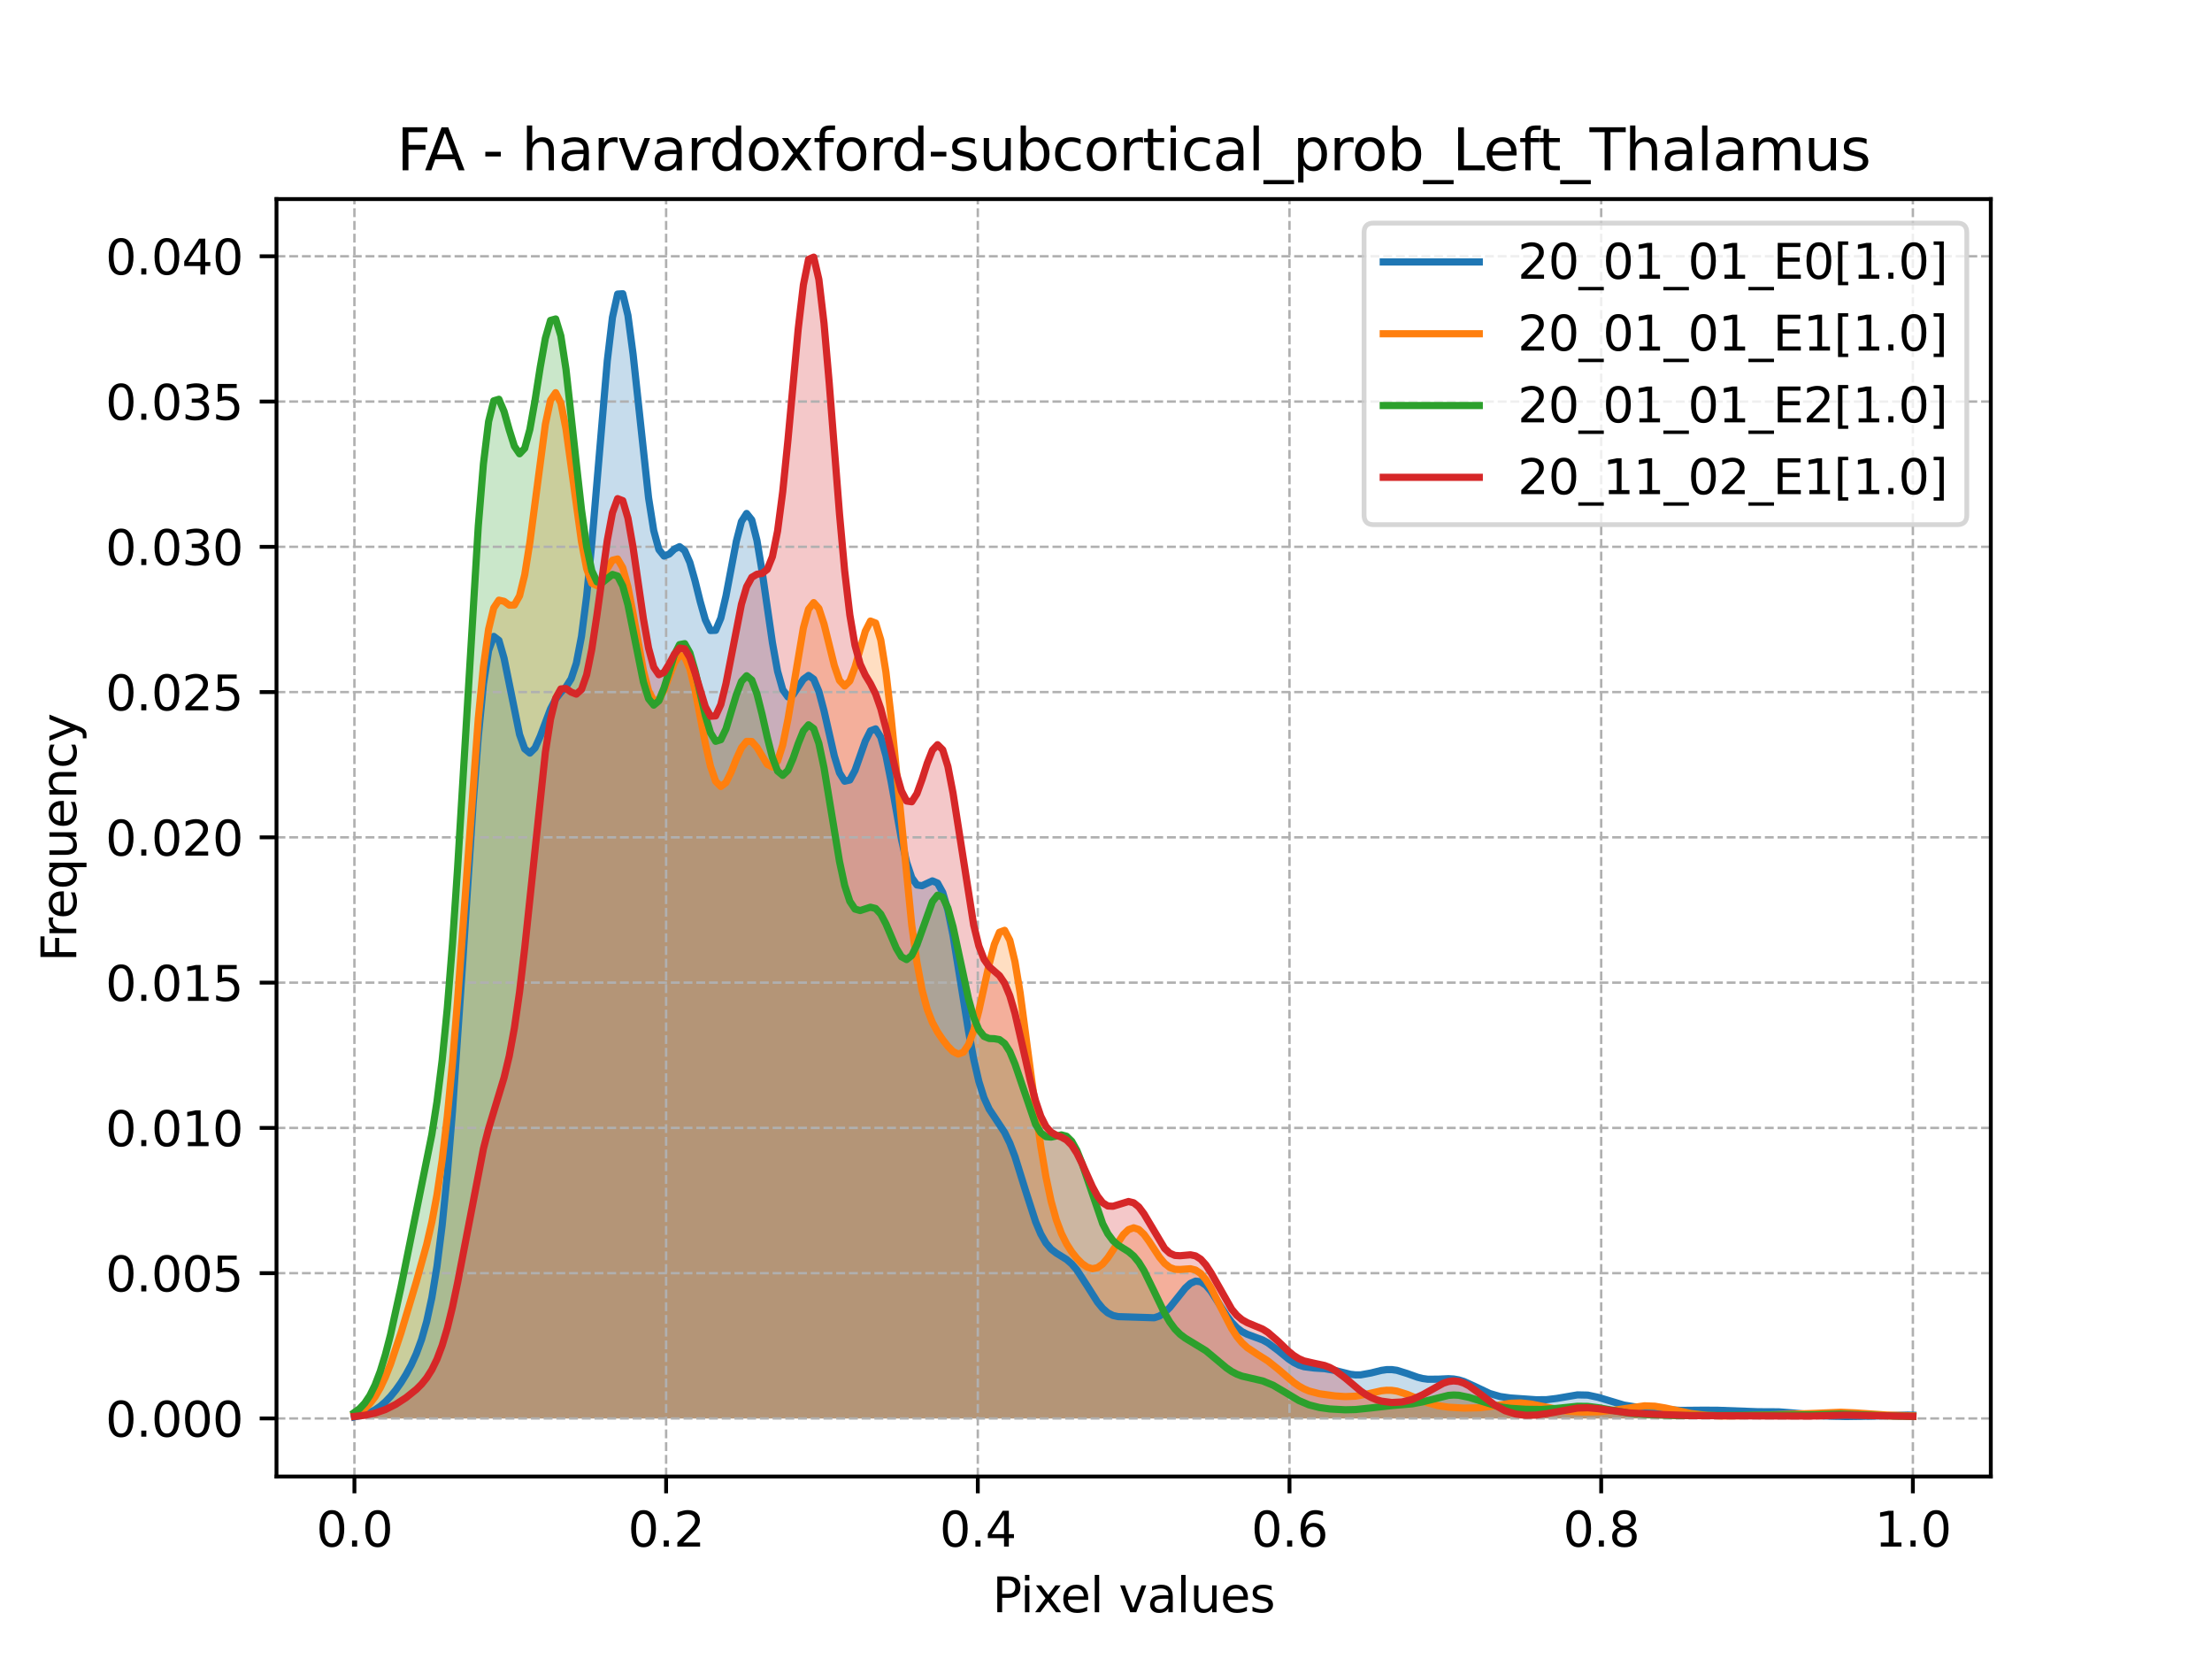 <?xml version="1.0" encoding="utf-8" standalone="no"?>
<!DOCTYPE svg PUBLIC "-//W3C//DTD SVG 1.1//EN"
  "http://www.w3.org/Graphics/SVG/1.1/DTD/svg11.dtd">
<svg xmlns:xlink="http://www.w3.org/1999/xlink" width="460.8pt" height="345.6pt" viewBox="0 0 460.8 345.6" xmlns="http://www.w3.org/2000/svg" version="1.1">
 <defs>
  <style type="text/css">*{stroke-linejoin: round; stroke-linecap: butt}</style>
 </defs>
 <g id="figure_1">
  <g id="patch_1">
   <path d="M 0 345.6 
L 460.8 345.6 
L 460.8 0 
L 0 0 
z
" style="fill: #ffffff"/>
  </g>
  <g id="axes_1">
   <g id="patch_2">
    <path d="M 57.6 307.584 
L 414.72 307.584 
L 414.72 41.472 
L 57.6 41.472 
z
" style="fill: #ffffff"/>
   </g>
   <g id="PolyCollection_1">
    <path d="M 73.833 295.166 
L 73.833 295.488 
L 74.908 295.488 
L 75.983 295.488 
L 77.058 295.488 
L 78.133 295.488 
L 79.208 295.488 
L 80.283 295.488 
L 81.358 295.488 
L 82.433 295.488 
L 83.508 295.488 
L 84.583 295.488 
L 85.658 295.488 
L 86.733 295.488 
L 87.808 295.488 
L 88.883 295.488 
L 89.958 295.488 
L 91.033 295.488 
L 92.108 295.488 
L 93.183 295.488 
L 94.258 295.488 
L 95.333 295.488 
L 96.408 295.488 
L 97.483 295.488 
L 98.558 295.488 
L 99.633 295.488 
L 100.708 295.488 
L 101.783 295.488 
L 102.858 295.488 
L 103.933 295.488 
L 105.008 295.488 
L 106.083 295.488 
L 107.158 295.488 
L 108.233 295.488 
L 109.308 295.488 
L 110.383 295.488 
L 111.458 295.488 
L 112.533 295.488 
L 113.608 295.488 
L 114.683 295.488 
L 115.758 295.488 
L 116.833 295.488 
L 117.908 295.488 
L 118.983 295.488 
L 120.058 295.488 
L 121.133 295.488 
L 122.208 295.488 
L 123.283 295.488 
L 124.358 295.488 
L 125.433 295.488 
L 126.508 295.488 
L 127.583 295.488 
L 128.658 295.488 
L 129.734 295.488 
L 130.809 295.488 
L 131.884 295.488 
L 132.959 295.488 
L 134.034 295.488 
L 135.109 295.488 
L 136.184 295.488 
L 137.259 295.488 
L 138.334 295.488 
L 139.409 295.488 
L 140.484 295.488 
L 141.559 295.488 
L 142.634 295.488 
L 143.709 295.488 
L 144.784 295.488 
L 145.859 295.488 
L 146.934 295.488 
L 148.009 295.488 
L 149.084 295.488 
L 150.159 295.488 
L 151.234 295.488 
L 152.309 295.488 
L 153.384 295.488 
L 154.459 295.488 
L 155.534 295.488 
L 156.609 295.488 
L 157.684 295.488 
L 158.759 295.488 
L 159.834 295.488 
L 160.909 295.488 
L 161.984 295.488 
L 163.059 295.488 
L 164.134 295.488 
L 165.209 295.488 
L 166.284 295.488 
L 167.359 295.488 
L 168.434 295.488 
L 169.509 295.488 
L 170.584 295.488 
L 171.659 295.488 
L 172.734 295.488 
L 173.809 295.488 
L 174.884 295.488 
L 175.959 295.488 
L 177.034 295.488 
L 178.109 295.488 
L 179.184 295.488 
L 180.259 295.488 
L 181.334 295.488 
L 182.409 295.488 
L 183.484 295.488 
L 184.559 295.488 
L 185.634 295.488 
L 186.709 295.488 
L 187.784 295.488 
L 188.859 295.488 
L 189.934 295.488 
L 191.009 295.488 
L 192.084 295.488 
L 193.159 295.488 
L 194.234 295.488 
L 195.309 295.488 
L 196.384 295.488 
L 197.459 295.488 
L 198.534 295.488 
L 199.609 295.488 
L 200.685 295.488 
L 201.76 295.488 
L 202.835 295.488 
L 203.91 295.488 
L 204.985 295.488 
L 206.06 295.488 
L 207.135 295.488 
L 208.21 295.488 
L 209.285 295.488 
L 210.36 295.488 
L 211.435 295.488 
L 212.51 295.488 
L 213.585 295.488 
L 214.66 295.488 
L 215.735 295.488 
L 216.81 295.488 
L 217.885 295.488 
L 218.96 295.488 
L 220.035 295.488 
L 221.11 295.488 
L 222.185 295.488 
L 223.26 295.488 
L 224.335 295.488 
L 225.41 295.488 
L 226.485 295.488 
L 227.56 295.488 
L 228.635 295.488 
L 229.71 295.488 
L 230.785 295.488 
L 231.86 295.488 
L 232.935 295.488 
L 234.01 295.488 
L 235.085 295.488 
L 236.16 295.488 
L 237.235 295.488 
L 238.31 295.488 
L 239.385 295.488 
L 240.46 295.488 
L 241.535 295.488 
L 242.61 295.488 
L 243.685 295.488 
L 244.76 295.488 
L 245.835 295.488 
L 246.91 295.488 
L 247.985 295.488 
L 249.06 295.488 
L 250.135 295.488 
L 251.21 295.488 
L 252.285 295.488 
L 253.36 295.488 
L 254.435 295.488 
L 255.51 295.488 
L 256.585 295.488 
L 257.66 295.488 
L 258.735 295.488 
L 259.81 295.488 
L 260.885 295.488 
L 261.96 295.488 
L 263.035 295.488 
L 264.11 295.488 
L 265.185 295.488 
L 266.26 295.488 
L 267.335 295.488 
L 268.41 295.488 
L 269.485 295.488 
L 270.56 295.488 
L 271.635 295.488 
L 272.711 295.488 
L 273.786 295.488 
L 274.861 295.488 
L 275.936 295.488 
L 277.011 295.488 
L 278.086 295.488 
L 279.161 295.488 
L 280.236 295.488 
L 281.311 295.488 
L 282.386 295.488 
L 283.461 295.488 
L 284.536 295.488 
L 285.611 295.488 
L 286.686 295.488 
L 287.761 295.488 
L 288.836 295.488 
L 289.911 295.488 
L 290.986 295.488 
L 292.061 295.488 
L 293.136 295.488 
L 294.211 295.488 
L 295.286 295.488 
L 296.361 295.488 
L 297.436 295.488 
L 298.511 295.488 
L 299.586 295.488 
L 300.661 295.488 
L 301.736 295.488 
L 302.811 295.488 
L 303.886 295.488 
L 304.961 295.488 
L 306.036 295.488 
L 307.111 295.488 
L 308.186 295.488 
L 309.261 295.488 
L 310.336 295.488 
L 311.411 295.488 
L 312.486 295.488 
L 313.561 295.488 
L 314.636 295.488 
L 315.711 295.488 
L 316.786 295.488 
L 317.861 295.488 
L 318.936 295.488 
L 320.011 295.488 
L 321.086 295.488 
L 322.161 295.488 
L 323.236 295.488 
L 324.311 295.488 
L 325.386 295.488 
L 326.461 295.488 
L 327.536 295.488 
L 328.611 295.488 
L 329.686 295.488 
L 330.761 295.488 
L 331.836 295.488 
L 332.911 295.488 
L 333.986 295.488 
L 335.061 295.488 
L 336.136 295.488 
L 337.211 295.488 
L 338.286 295.488 
L 339.361 295.488 
L 340.436 295.488 
L 341.511 295.488 
L 342.586 295.488 
L 343.662 295.488 
L 344.737 295.488 
L 345.812 295.488 
L 346.887 295.488 
L 347.962 295.488 
L 349.037 295.488 
L 350.112 295.488 
L 351.187 295.488 
L 352.262 295.488 
L 353.337 295.488 
L 354.412 295.488 
L 355.487 295.488 
L 356.562 295.488 
L 357.637 295.488 
L 358.712 295.488 
L 359.787 295.488 
L 360.862 295.488 
L 361.937 295.488 
L 363.012 295.488 
L 364.087 295.488 
L 365.162 295.488 
L 366.237 295.488 
L 367.312 295.488 
L 368.387 295.488 
L 369.462 295.488 
L 370.537 295.488 
L 371.612 295.488 
L 372.687 295.488 
L 373.762 295.488 
L 374.837 295.488 
L 375.912 295.488 
L 376.987 295.488 
L 378.062 295.488 
L 379.137 295.488 
L 380.212 295.488 
L 381.287 295.488 
L 382.362 295.488 
L 383.437 295.488 
L 384.512 295.488 
L 385.587 295.488 
L 386.662 295.488 
L 387.737 295.488 
L 388.812 295.488 
L 389.887 295.488 
L 390.962 295.488 
L 392.037 295.488 
L 393.112 295.488 
L 394.187 295.488 
L 395.262 295.488 
L 396.337 295.488 
L 397.412 295.488 
L 398.487 295.488 
L 398.487 294.82 
L 398.487 294.82 
L 397.412 294.79 
L 396.337 294.782 
L 395.262 294.794 
L 394.187 294.824 
L 393.112 294.867 
L 392.037 294.915 
L 390.962 294.964 
L 389.887 295.008 
L 388.812 295.044 
L 387.737 295.07 
L 386.662 295.085 
L 385.587 295.091 
L 384.512 295.087 
L 383.437 295.075 
L 382.362 295.053 
L 381.287 295.019 
L 380.212 294.971 
L 379.137 294.906 
L 378.062 294.822 
L 376.987 294.721 
L 375.912 294.607 
L 374.837 294.485 
L 373.762 294.366 
L 372.687 294.259 
L 371.612 294.173 
L 370.537 294.112 
L 369.462 294.079 
L 368.387 294.07 
L 367.312 294.078 
L 366.237 294.091 
L 365.162 294.098 
L 364.087 294.091 
L 363.012 294.063 
L 361.937 294.016 
L 360.862 293.953 
L 359.787 293.886 
L 358.712 293.825 
L 357.637 293.779 
L 356.562 293.756 
L 355.487 293.755 
L 354.412 293.773 
L 353.337 293.799 
L 352.262 293.821 
L 351.187 293.829 
L 350.112 293.812 
L 349.037 293.769 
L 347.962 293.7 
L 346.887 293.614 
L 345.812 293.519 
L 344.737 293.425 
L 343.662 293.336 
L 342.586 293.25 
L 341.511 293.159 
L 340.436 293.048 
L 339.361 292.9 
L 338.286 292.702 
L 337.211 292.445 
L 336.136 292.133 
L 335.061 291.783 
L 333.986 291.422 
L 332.911 291.085 
L 331.836 290.809 
L 330.761 290.623 
L 329.686 290.546 
L 328.611 290.578 
L 327.536 290.705 
L 326.461 290.895 
L 325.386 291.111 
L 324.311 291.316 
L 323.236 291.477 
L 322.161 291.578 
L 321.086 291.615 
L 320.011 291.597 
L 318.936 291.541 
L 317.861 291.469 
L 316.786 291.391 
L 315.711 291.313 
L 314.636 291.223 
L 313.561 291.1 
L 312.486 290.918 
L 311.411 290.652 
L 310.336 290.29 
L 309.261 289.836 
L 308.186 289.312 
L 307.111 288.761 
L 306.036 288.236 
L 304.961 287.789 
L 303.886 287.46 
L 302.811 287.269 
L 301.736 287.206 
L 300.661 287.238 
L 299.586 287.308 
L 298.511 287.353 
L 297.436 287.319 
L 296.361 287.169 
L 295.286 286.898 
L 294.211 286.533 
L 293.136 286.127 
L 292.061 285.747 
L 290.986 285.458 
L 289.911 285.31 
L 288.836 285.321 
L 287.761 285.477 
L 286.686 285.731 
L 285.611 286.016 
L 284.536 286.261 
L 283.461 286.406 
L 282.386 286.416 
L 281.311 286.291 
L 280.236 286.06 
L 279.161 285.774 
L 278.086 285.493 
L 277.011 285.265 
L 275.936 285.115 
L 274.861 285.035 
L 273.786 284.984 
L 272.711 284.898 
L 271.635 284.708 
L 270.56 284.355 
L 269.485 283.811 
L 268.41 283.087 
L 267.335 282.234 
L 266.26 281.333 
L 265.185 280.473 
L 264.11 279.73 
L 263.035 279.145 
L 261.96 278.703 
L 260.885 278.341 
L 259.81 277.949 
L 258.735 277.404 
L 257.66 276.595 
L 256.585 275.461 
L 255.51 274.012 
L 254.435 272.336 
L 253.36 270.597 
L 252.285 268.997 
L 251.21 267.745 
L 250.135 267.01 
L 249.06 266.884 
L 247.985 267.362 
L 246.91 268.342 
L 245.835 269.647 
L 244.76 271.063 
L 243.685 272.38 
L 242.61 273.437 
L 241.535 274.15 
L 240.46 274.515 
L 239.385 274.603 
L 238.31 274.527 
L 237.235 274.403 
L 236.16 274.32 
L 235.085 274.306 
L 234.01 274.323 
L 232.935 274.276 
L 231.86 274.04 
L 230.785 273.497 
L 229.71 272.572 
L 228.635 271.263 
L 227.56 269.648 
L 226.485 267.871 
L 225.41 266.116 
L 224.335 264.554 
L 223.26 263.298 
L 222.185 262.368 
L 221.11 261.677 
L 220.035 261.037 
L 218.96 260.206 
L 217.885 258.94 
L 216.81 257.062 
L 215.735 254.511 
L 214.66 251.369 
L 213.585 247.856 
L 212.51 244.277 
L 211.435 240.955 
L 210.36 238.136 
L 209.285 235.92 
L 208.21 234.213 
L 207.135 232.728 
L 206.06 231.041 
L 204.985 228.687 
L 203.91 225.28 
L 202.835 220.623 
L 201.76 214.791 
L 200.685 208.141 
L 199.609 201.262 
L 198.534 194.858 
L 197.459 189.588 
L 196.384 185.912 
L 195.309 183.964 
L 194.234 183.502 
L 193.159 183.949 
L 192.084 184.508 
L 191.009 184.354 
L 189.934 182.827 
L 188.859 179.604 
L 187.784 174.79 
L 186.709 168.912 
L 185.634 162.803 
L 184.559 157.414 
L 183.484 153.585 
L 182.409 151.838 
L 181.334 152.243 
L 180.259 154.388 
L 179.184 157.473 
L 178.109 160.495 
L 177.034 162.485 
L 175.959 162.741 
L 174.884 161 
L 173.809 157.49 
L 172.734 152.874 
L 171.659 148.078 
L 170.584 144.044 
L 169.509 141.489 
L 168.434 140.711 
L 167.359 141.495 
L 166.284 143.163 
L 165.209 144.735 
L 164.134 145.175 
L 163.059 143.667 
L 161.984 139.841 
L 160.909 133.894 
L 159.834 126.576 
L 158.759 119.038 
L 157.684 112.572 
L 156.609 108.312 
L 155.534 106.966 
L 154.459 108.636 
L 153.384 112.796 
L 152.309 118.406 
L 151.234 124.156 
L 150.159 128.771 
L 149.084 131.307 
L 148.009 131.352 
L 146.934 129.106 
L 145.859 125.295 
L 144.784 120.959 
L 143.709 117.165 
L 142.634 114.706 
L 141.559 113.878 
L 140.484 114.39 
L 139.409 115.422 
L 138.334 115.837 
L 137.259 114.487 
L 136.184 110.533 
L 135.109 103.717 
L 134.034 94.491 
L 132.959 83.985 
L 131.884 73.802 
L 130.809 65.694 
L 129.734 61.191 
L 128.658 61.266 
L 127.583 66.125 
L 126.508 75.169 
L 125.433 87.132 
L 124.358 100.361 
L 123.283 113.173 
L 122.208 124.187 
L 121.133 132.577 
L 120.058 138.174 
L 118.983 141.405 
L 117.908 143.103 
L 116.833 144.234 
L 115.758 145.614 
L 114.683 147.691 
L 113.608 150.442 
L 112.533 153.401 
L 111.458 155.816 
L 110.383 156.883 
L 109.308 156.008 
L 108.233 153.007 
L 107.158 148.229 
L 106.083 142.528 
L 105.008 137.13 
L 103.933 133.401 
L 102.858 132.574 
L 101.783 135.514 
L 100.708 142.556 
L 99.633 153.455 
L 98.558 167.457 
L 97.483 183.458 
L 96.408 200.214 
L 95.333 216.549 
L 94.258 231.519 
L 93.183 244.508 
L 92.108 255.248 
L 91.033 263.772 
L 89.958 270.331 
L 88.883 275.296 
L 87.808 279.063 
L 86.733 281.989 
L 85.658 284.352 
L 84.583 286.342 
L 83.508 288.07 
L 82.433 289.586 
L 81.358 290.905 
L 80.283 292.028 
L 79.208 292.955 
L 78.133 293.693 
L 77.058 294.258 
L 75.983 294.673 
L 74.908 294.967 
L 73.833 295.166 
z
" clip-path="url(#p135eaef941)" style="fill: #1f77b4; fill-opacity: 0.25"/>
   </g>
   <g id="PolyCollection_2">
    <path d="M 73.833 294.674 
L 73.833 295.488 
L 74.908 295.488 
L 75.983 295.488 
L 77.058 295.488 
L 78.133 295.488 
L 79.208 295.488 
L 80.283 295.488 
L 81.358 295.488 
L 82.433 295.488 
L 83.508 295.488 
L 84.583 295.488 
L 85.658 295.488 
L 86.733 295.488 
L 87.808 295.488 
L 88.883 295.488 
L 89.958 295.488 
L 91.033 295.488 
L 92.108 295.488 
L 93.183 295.488 
L 94.258 295.488 
L 95.333 295.488 
L 96.408 295.488 
L 97.483 295.488 
L 98.558 295.488 
L 99.633 295.488 
L 100.708 295.488 
L 101.783 295.488 
L 102.858 295.488 
L 103.933 295.488 
L 105.008 295.488 
L 106.083 295.488 
L 107.158 295.488 
L 108.233 295.488 
L 109.308 295.488 
L 110.383 295.488 
L 111.458 295.488 
L 112.533 295.488 
L 113.608 295.488 
L 114.683 295.488 
L 115.758 295.488 
L 116.833 295.488 
L 117.908 295.488 
L 118.983 295.488 
L 120.058 295.488 
L 121.133 295.488 
L 122.208 295.488 
L 123.283 295.488 
L 124.358 295.488 
L 125.433 295.488 
L 126.508 295.488 
L 127.583 295.488 
L 128.658 295.488 
L 129.734 295.488 
L 130.809 295.488 
L 131.884 295.488 
L 132.959 295.488 
L 134.034 295.488 
L 135.109 295.488 
L 136.184 295.488 
L 137.259 295.488 
L 138.334 295.488 
L 139.409 295.488 
L 140.484 295.488 
L 141.559 295.488 
L 142.634 295.488 
L 143.709 295.488 
L 144.784 295.488 
L 145.859 295.488 
L 146.934 295.488 
L 148.009 295.488 
L 149.084 295.488 
L 150.159 295.488 
L 151.234 295.488 
L 152.309 295.488 
L 153.384 295.488 
L 154.459 295.488 
L 155.534 295.488 
L 156.609 295.488 
L 157.684 295.488 
L 158.759 295.488 
L 159.834 295.488 
L 160.909 295.488 
L 161.984 295.488 
L 163.059 295.488 
L 164.134 295.488 
L 165.209 295.488 
L 166.284 295.488 
L 167.359 295.488 
L 168.434 295.488 
L 169.509 295.488 
L 170.584 295.488 
L 171.659 295.488 
L 172.734 295.488 
L 173.809 295.488 
L 174.884 295.488 
L 175.959 295.488 
L 177.034 295.488 
L 178.109 295.488 
L 179.184 295.488 
L 180.259 295.488 
L 181.334 295.488 
L 182.409 295.488 
L 183.484 295.488 
L 184.559 295.488 
L 185.634 295.488 
L 186.709 295.488 
L 187.784 295.488 
L 188.859 295.488 
L 189.934 295.488 
L 191.009 295.488 
L 192.084 295.488 
L 193.159 295.488 
L 194.234 295.488 
L 195.309 295.488 
L 196.384 295.488 
L 197.459 295.488 
L 198.534 295.488 
L 199.609 295.488 
L 200.685 295.488 
L 201.76 295.488 
L 202.835 295.488 
L 203.91 295.488 
L 204.985 295.488 
L 206.06 295.488 
L 207.135 295.488 
L 208.21 295.488 
L 209.285 295.488 
L 210.36 295.488 
L 211.435 295.488 
L 212.51 295.488 
L 213.585 295.488 
L 214.66 295.488 
L 215.735 295.488 
L 216.81 295.488 
L 217.885 295.488 
L 218.96 295.488 
L 220.035 295.488 
L 221.11 295.488 
L 222.185 295.488 
L 223.26 295.488 
L 224.335 295.488 
L 225.41 295.488 
L 226.485 295.488 
L 227.56 295.488 
L 228.635 295.488 
L 229.71 295.488 
L 230.785 295.488 
L 231.86 295.488 
L 232.935 295.488 
L 234.01 295.488 
L 235.085 295.488 
L 236.16 295.488 
L 237.235 295.488 
L 238.31 295.488 
L 239.385 295.488 
L 240.46 295.488 
L 241.535 295.488 
L 242.61 295.488 
L 243.685 295.488 
L 244.76 295.488 
L 245.835 295.488 
L 246.91 295.488 
L 247.985 295.488 
L 249.06 295.488 
L 250.135 295.488 
L 251.21 295.488 
L 252.285 295.488 
L 253.36 295.488 
L 254.435 295.488 
L 255.51 295.488 
L 256.585 295.488 
L 257.66 295.488 
L 258.735 295.488 
L 259.81 295.488 
L 260.885 295.488 
L 261.96 295.488 
L 263.035 295.488 
L 264.11 295.488 
L 265.185 295.488 
L 266.26 295.488 
L 267.335 295.488 
L 268.41 295.488 
L 269.485 295.488 
L 270.56 295.488 
L 271.635 295.488 
L 272.711 295.488 
L 273.786 295.488 
L 274.861 295.488 
L 275.936 295.488 
L 277.011 295.488 
L 278.086 295.488 
L 279.161 295.488 
L 280.236 295.488 
L 281.311 295.488 
L 282.386 295.488 
L 283.461 295.488 
L 284.536 295.488 
L 285.611 295.488 
L 286.686 295.488 
L 287.761 295.488 
L 288.836 295.488 
L 289.911 295.488 
L 290.986 295.488 
L 292.061 295.488 
L 293.136 295.488 
L 294.211 295.488 
L 295.286 295.488 
L 296.361 295.488 
L 297.436 295.488 
L 298.511 295.488 
L 299.586 295.488 
L 300.661 295.488 
L 301.736 295.488 
L 302.811 295.488 
L 303.886 295.488 
L 304.961 295.488 
L 306.036 295.488 
L 307.111 295.488 
L 308.186 295.488 
L 309.261 295.488 
L 310.336 295.488 
L 311.411 295.488 
L 312.486 295.488 
L 313.561 295.488 
L 314.636 295.488 
L 315.711 295.488 
L 316.786 295.488 
L 317.861 295.488 
L 318.936 295.488 
L 320.011 295.488 
L 321.086 295.488 
L 322.161 295.488 
L 323.236 295.488 
L 324.311 295.488 
L 325.386 295.488 
L 326.461 295.488 
L 327.536 295.488 
L 328.611 295.488 
L 329.686 295.488 
L 330.761 295.488 
L 331.836 295.488 
L 332.911 295.488 
L 333.986 295.488 
L 335.061 295.488 
L 336.136 295.488 
L 337.211 295.488 
L 338.286 295.488 
L 339.361 295.488 
L 340.436 295.488 
L 341.511 295.488 
L 342.586 295.488 
L 343.662 295.488 
L 344.737 295.488 
L 345.812 295.488 
L 346.887 295.488 
L 347.962 295.488 
L 349.037 295.488 
L 350.112 295.488 
L 351.187 295.488 
L 352.262 295.488 
L 353.337 295.488 
L 354.412 295.488 
L 355.487 295.488 
L 356.562 295.488 
L 357.637 295.488 
L 358.712 295.488 
L 359.787 295.488 
L 360.862 295.488 
L 361.937 295.488 
L 363.012 295.488 
L 364.087 295.488 
L 365.162 295.488 
L 366.237 295.488 
L 367.312 295.488 
L 368.387 295.488 
L 369.462 295.488 
L 370.537 295.488 
L 371.612 295.488 
L 372.687 295.488 
L 373.762 295.488 
L 374.837 295.488 
L 375.912 295.488 
L 376.987 295.488 
L 378.062 295.488 
L 379.137 295.488 
L 380.212 295.488 
L 381.287 295.488 
L 382.362 295.488 
L 383.437 295.488 
L 384.512 295.488 
L 385.587 295.488 
L 386.662 295.488 
L 387.737 295.488 
L 388.812 295.488 
L 389.887 295.488 
L 390.962 295.488 
L 392.037 295.488 
L 393.112 295.488 
L 394.187 295.488 
L 395.262 295.488 
L 396.337 295.488 
L 397.412 295.488 
L 398.487 295.488 
L 398.487 294.95 
L 398.487 294.95 
L 397.412 294.909 
L 396.337 294.875 
L 395.262 294.845 
L 394.187 294.816 
L 393.112 294.78 
L 392.037 294.734 
L 390.962 294.674 
L 389.887 294.6 
L 388.812 294.514 
L 387.737 294.424 
L 386.662 294.338 
L 385.587 294.266 
L 384.512 294.217 
L 383.437 294.196 
L 382.362 294.205 
L 381.287 294.241 
L 380.212 294.297 
L 379.137 294.362 
L 378.062 294.429 
L 376.987 294.487 
L 375.912 294.532 
L 374.837 294.562 
L 373.762 294.58 
L 372.687 294.59 
L 371.612 294.599 
L 370.537 294.613 
L 369.462 294.637 
L 368.387 294.673 
L 367.312 294.719 
L 366.237 294.773 
L 365.162 294.828 
L 364.087 294.88 
L 363.012 294.923 
L 361.937 294.955 
L 360.862 294.973 
L 359.787 294.977 
L 358.712 294.967 
L 357.637 294.941 
L 356.562 294.899 
L 355.487 294.836 
L 354.412 294.746 
L 353.337 294.625 
L 352.262 294.468 
L 351.187 294.274 
L 350.112 294.048 
L 349.037 293.799 
L 347.962 293.543 
L 346.887 293.301 
L 345.812 293.094 
L 344.737 292.943 
L 343.662 292.862 
L 342.586 292.858 
L 341.511 292.926 
L 340.436 293.057 
L 339.361 293.23 
L 338.286 293.423 
L 337.211 293.615 
L 336.136 293.787 
L 335.061 293.929 
L 333.986 294.036 
L 332.911 294.107 
L 331.836 294.148 
L 330.761 294.162 
L 329.686 294.154 
L 328.611 294.123 
L 327.536 294.066 
L 326.461 293.976 
L 325.386 293.846 
L 324.311 293.673 
L 323.236 293.46 
L 322.161 293.216 
L 321.086 292.958 
L 320.011 292.709 
L 318.936 292.494 
L 317.861 292.338 
L 316.786 292.256 
L 315.711 292.256 
L 314.636 292.333 
L 313.561 292.471 
L 312.486 292.648 
L 311.411 292.837 
L 310.336 293.014 
L 309.261 293.16 
L 308.186 293.263 
L 307.111 293.323 
L 306.036 293.344 
L 304.961 293.331 
L 303.886 293.293 
L 302.811 293.23 
L 301.736 293.139 
L 300.661 293.007 
L 299.586 292.821 
L 298.511 292.568 
L 297.436 292.24 
L 296.361 291.842 
L 295.286 291.391 
L 294.211 290.918 
L 293.136 290.465 
L 292.061 290.076 
L 290.986 289.791 
L 289.911 289.636 
L 288.836 289.62 
L 287.761 289.731 
L 286.686 289.938 
L 285.611 290.197 
L 284.536 290.461 
L 283.461 290.688 
L 282.386 290.849 
L 281.311 290.931 
L 280.236 290.937 
L 279.161 290.883 
L 278.086 290.788 
L 277.011 290.666 
L 275.936 290.522 
L 274.861 290.344 
L 273.786 290.107 
L 272.711 289.777 
L 271.635 289.321 
L 270.56 288.72 
L 269.485 287.973 
L 268.41 287.106 
L 267.335 286.165 
L 266.26 285.214 
L 265.185 284.312 
L 264.11 283.502 
L 263.035 282.791 
L 261.96 282.146 
L 260.885 281.49 
L 259.81 280.72 
L 258.735 279.724 
L 257.66 278.416 
L 256.585 276.759 
L 255.51 274.784 
L 254.435 272.599 
L 253.36 270.37 
L 252.285 268.295 
L 251.21 266.563 
L 250.135 265.307 
L 249.06 264.573 
L 247.985 264.301 
L 246.91 264.336 
L 245.835 264.455 
L 244.76 264.42 
L 243.685 264.033 
L 242.61 263.187 
L 241.535 261.893 
L 240.46 260.289 
L 239.385 258.608 
L 238.31 257.132 
L 237.235 256.124 
L 236.16 255.775 
L 235.085 256.153 
L 234.01 257.189 
L 232.935 258.695 
L 231.86 260.403 
L 230.785 262.022 
L 229.71 263.303 
L 228.635 264.079 
L 227.56 264.291 
L 226.485 263.975 
L 225.41 263.228 
L 224.335 262.151 
L 223.26 260.794 
L 222.185 259.113 
L 221.11 256.953 
L 220.035 254.077 
L 218.96 250.213 
L 217.885 245.146 
L 216.81 238.799 
L 215.735 231.308 
L 214.66 223.054 
L 213.585 214.638 
L 212.51 206.81 
L 211.435 200.338 
L 210.36 195.871 
L 209.285 193.806 
L 208.21 194.201 
L 207.135 196.755 
L 206.06 200.866 
L 204.985 205.748 
L 203.91 210.586 
L 202.835 214.691 
L 201.76 217.615 
L 200.685 219.206 
L 199.609 219.582 
L 198.534 219.048 
L 197.459 217.957 
L 196.384 216.579 
L 195.309 214.985 
L 194.234 213.004 
L 193.159 210.25 
L 192.084 206.222 
L 191.009 200.461 
L 189.934 192.713 
L 188.859 183.064 
L 187.784 172.006 
L 186.709 160.404 
L 185.634 149.365 
L 184.559 140.029 
L 183.484 133.331 
L 182.409 129.791 
L 181.334 129.377 
L 180.259 131.498 
L 179.184 135.116 
L 178.109 138.972 
L 177.034 141.861 
L 175.959 142.906 
L 174.884 141.755 
L 173.809 138.649 
L 172.734 134.361 
L 171.659 129.998 
L 170.584 126.737 
L 169.509 125.536 
L 168.434 126.906 
L 167.359 130.797 
L 166.284 136.611 
L 165.209 143.359 
L 164.134 149.894 
L 163.059 155.185 
L 161.984 158.55 
L 160.909 159.795 
L 159.834 159.23 
L 158.759 157.563 
L 157.684 155.693 
L 156.609 154.464 
L 155.534 154.444 
L 154.459 155.775 
L 153.384 158.141 
L 152.309 160.852 
L 151.234 163.031 
L 150.159 163.851 
L 149.084 162.76 
L 148.009 159.642 
L 146.934 154.869 
L 145.859 149.222 
L 144.784 143.714 
L 143.709 139.344 
L 142.634 136.85 
L 141.559 136.516 
L 140.484 138.097 
L 139.409 140.866 
L 138.334 143.79 
L 137.259 145.78 
L 136.184 145.961 
L 135.109 143.894 
L 134.034 139.691 
L 132.959 133.987 
L 131.884 127.794 
L 130.809 122.238 
L 129.734 118.277 
L 128.658 116.445 
L 127.583 116.706 
L 126.508 118.448 
L 125.433 120.621 
L 124.358 122.001 
L 123.283 121.499 
L 122.208 118.456 
L 121.133 112.836 
L 120.058 105.273 
L 118.983 96.954 
L 117.908 89.364 
L 116.833 83.953 
L 115.758 81.802 
L 114.683 83.368 
L 113.608 88.387 
L 112.533 95.931 
L 111.458 104.628 
L 110.383 112.989 
L 109.308 119.742 
L 108.233 124.124 
L 107.158 126.037 
L 106.083 126.052 
L 105.008 125.264 
L 103.933 125.024 
L 102.858 126.638 
L 101.783 131.086 
L 100.708 138.83 
L 99.633 149.747 
L 98.558 163.192 
L 97.483 178.162 
L 96.408 193.513 
L 95.333 208.179 
L 94.258 221.345 
L 93.183 232.542 
L 92.108 241.66 
L 91.033 248.883 
L 89.958 254.593 
L 88.883 259.247 
L 87.808 263.274 
L 86.733 267.003 
L 85.658 270.629 
L 84.583 274.217 
L 83.508 277.733 
L 82.433 281.083 
L 81.358 284.157 
L 80.283 286.86 
L 79.208 289.136 
L 78.133 290.97 
L 77.058 292.384 
L 75.983 293.43 
L 74.908 294.171 
L 73.833 294.674 
z
" clip-path="url(#p135eaef941)" style="fill: #ff7f0e; fill-opacity: 0.25"/>
   </g>
   <g id="PolyCollection_3">
    <path d="M 73.833 294.231 
L 73.833 295.488 
L 74.908 295.488 
L 75.983 295.488 
L 77.058 295.488 
L 78.133 295.488 
L 79.208 295.488 
L 80.283 295.488 
L 81.358 295.488 
L 82.433 295.488 
L 83.508 295.488 
L 84.583 295.488 
L 85.658 295.488 
L 86.733 295.488 
L 87.808 295.488 
L 88.883 295.488 
L 89.958 295.488 
L 91.033 295.488 
L 92.108 295.488 
L 93.183 295.488 
L 94.258 295.488 
L 95.333 295.488 
L 96.408 295.488 
L 97.483 295.488 
L 98.558 295.488 
L 99.633 295.488 
L 100.708 295.488 
L 101.783 295.488 
L 102.858 295.488 
L 103.933 295.488 
L 105.008 295.488 
L 106.083 295.488 
L 107.158 295.488 
L 108.233 295.488 
L 109.308 295.488 
L 110.383 295.488 
L 111.458 295.488 
L 112.533 295.488 
L 113.608 295.488 
L 114.683 295.488 
L 115.758 295.488 
L 116.833 295.488 
L 117.908 295.488 
L 118.983 295.488 
L 120.058 295.488 
L 121.133 295.488 
L 122.208 295.488 
L 123.283 295.488 
L 124.358 295.488 
L 125.433 295.488 
L 126.508 295.488 
L 127.583 295.488 
L 128.658 295.488 
L 129.734 295.488 
L 130.809 295.488 
L 131.884 295.488 
L 132.959 295.488 
L 134.034 295.488 
L 135.109 295.488 
L 136.184 295.488 
L 137.259 295.488 
L 138.334 295.488 
L 139.409 295.488 
L 140.484 295.488 
L 141.559 295.488 
L 142.634 295.488 
L 143.709 295.488 
L 144.784 295.488 
L 145.859 295.488 
L 146.934 295.488 
L 148.009 295.488 
L 149.084 295.488 
L 150.159 295.488 
L 151.234 295.488 
L 152.309 295.488 
L 153.384 295.488 
L 154.459 295.488 
L 155.534 295.488 
L 156.609 295.488 
L 157.684 295.488 
L 158.759 295.488 
L 159.834 295.488 
L 160.909 295.488 
L 161.984 295.488 
L 163.059 295.488 
L 164.134 295.488 
L 165.209 295.488 
L 166.284 295.488 
L 167.359 295.488 
L 168.434 295.488 
L 169.509 295.488 
L 170.584 295.488 
L 171.659 295.488 
L 172.734 295.488 
L 173.809 295.488 
L 174.884 295.488 
L 175.959 295.488 
L 177.034 295.488 
L 178.109 295.488 
L 179.184 295.488 
L 180.259 295.488 
L 181.334 295.488 
L 182.409 295.488 
L 183.484 295.488 
L 184.559 295.488 
L 185.634 295.488 
L 186.709 295.488 
L 187.784 295.488 
L 188.859 295.488 
L 189.934 295.488 
L 191.009 295.488 
L 192.084 295.488 
L 193.159 295.488 
L 194.234 295.488 
L 195.309 295.488 
L 196.384 295.488 
L 197.459 295.488 
L 198.534 295.488 
L 199.609 295.488 
L 200.685 295.488 
L 201.76 295.488 
L 202.835 295.488 
L 203.91 295.488 
L 204.985 295.488 
L 206.06 295.488 
L 207.135 295.488 
L 208.21 295.488 
L 209.285 295.488 
L 210.36 295.488 
L 211.435 295.488 
L 212.51 295.488 
L 213.585 295.488 
L 214.66 295.488 
L 215.735 295.488 
L 216.81 295.488 
L 217.885 295.488 
L 218.96 295.488 
L 220.035 295.488 
L 221.11 295.488 
L 222.185 295.488 
L 223.26 295.488 
L 224.335 295.488 
L 225.41 295.488 
L 226.485 295.488 
L 227.56 295.488 
L 228.635 295.488 
L 229.71 295.488 
L 230.785 295.488 
L 231.86 295.488 
L 232.935 295.488 
L 234.01 295.488 
L 235.085 295.488 
L 236.16 295.488 
L 237.235 295.488 
L 238.31 295.488 
L 239.385 295.488 
L 240.46 295.488 
L 241.535 295.488 
L 242.61 295.488 
L 243.685 295.488 
L 244.76 295.488 
L 245.835 295.488 
L 246.91 295.488 
L 247.985 295.488 
L 249.06 295.488 
L 250.135 295.488 
L 251.21 295.488 
L 252.285 295.488 
L 253.36 295.488 
L 254.435 295.488 
L 255.51 295.488 
L 256.585 295.488 
L 257.66 295.488 
L 258.735 295.488 
L 259.81 295.488 
L 260.885 295.488 
L 261.96 295.488 
L 263.035 295.488 
L 264.11 295.488 
L 265.185 295.488 
L 266.26 295.488 
L 267.335 295.488 
L 268.41 295.488 
L 269.485 295.488 
L 270.56 295.488 
L 271.635 295.488 
L 272.711 295.488 
L 273.786 295.488 
L 274.861 295.488 
L 275.936 295.488 
L 277.011 295.488 
L 278.086 295.488 
L 279.161 295.488 
L 280.236 295.488 
L 281.311 295.488 
L 282.386 295.488 
L 283.461 295.488 
L 284.536 295.488 
L 285.611 295.488 
L 286.686 295.488 
L 287.761 295.488 
L 288.836 295.488 
L 289.911 295.488 
L 290.986 295.488 
L 292.061 295.488 
L 293.136 295.488 
L 294.211 295.488 
L 295.286 295.488 
L 296.361 295.488 
L 297.436 295.488 
L 298.511 295.488 
L 299.586 295.488 
L 300.661 295.488 
L 301.736 295.488 
L 302.811 295.488 
L 303.886 295.488 
L 304.961 295.488 
L 306.036 295.488 
L 307.111 295.488 
L 308.186 295.488 
L 309.261 295.488 
L 310.336 295.488 
L 311.411 295.488 
L 312.486 295.488 
L 313.561 295.488 
L 314.636 295.488 
L 315.711 295.488 
L 316.786 295.488 
L 317.861 295.488 
L 318.936 295.488 
L 320.011 295.488 
L 321.086 295.488 
L 322.161 295.488 
L 323.236 295.488 
L 324.311 295.488 
L 325.386 295.488 
L 326.461 295.488 
L 327.536 295.488 
L 328.611 295.488 
L 329.686 295.488 
L 330.761 295.488 
L 331.836 295.488 
L 332.911 295.488 
L 333.986 295.488 
L 335.061 295.488 
L 336.136 295.488 
L 337.211 295.488 
L 338.286 295.488 
L 339.361 295.488 
L 340.436 295.488 
L 341.511 295.488 
L 342.586 295.488 
L 343.662 295.488 
L 344.737 295.488 
L 345.812 295.488 
L 346.887 295.488 
L 347.962 295.488 
L 349.037 295.488 
L 350.112 295.488 
L 351.187 295.488 
L 352.262 295.488 
L 353.337 295.488 
L 354.412 295.488 
L 355.487 295.488 
L 356.562 295.488 
L 357.637 295.488 
L 358.712 295.488 
L 359.787 295.488 
L 360.862 295.488 
L 361.937 295.488 
L 363.012 295.488 
L 364.087 295.488 
L 365.162 295.488 
L 366.237 295.488 
L 367.312 295.488 
L 368.387 295.488 
L 369.462 295.488 
L 370.537 295.488 
L 371.612 295.488 
L 372.687 295.488 
L 373.762 295.488 
L 374.837 295.488 
L 375.912 295.488 
L 376.987 295.488 
L 378.062 295.488 
L 379.137 295.488 
L 380.212 295.488 
L 381.287 295.488 
L 382.362 295.488 
L 383.437 295.488 
L 384.512 295.488 
L 385.587 295.488 
L 386.662 295.488 
L 387.737 295.488 
L 388.812 295.488 
L 389.887 295.488 
L 390.962 295.488 
L 392.037 295.488 
L 393.112 295.488 
L 394.187 295.488 
L 395.262 295.488 
L 396.337 295.488 
L 397.412 295.488 
L 398.487 295.488 
L 398.487 295.072 
L 398.487 295.072 
L 397.412 295.041 
L 396.337 295.017 
L 395.262 294.998 
L 394.187 294.979 
L 393.112 294.957 
L 392.037 294.929 
L 390.962 294.891 
L 389.887 294.842 
L 388.812 294.786 
L 387.737 294.725 
L 386.662 294.668 
L 385.587 294.619 
L 384.512 294.585 
L 383.437 294.571 
L 382.362 294.577 
L 381.287 294.602 
L 380.212 294.639 
L 379.137 294.684 
L 378.062 294.728 
L 376.987 294.766 
L 375.912 294.794 
L 374.837 294.811 
L 373.762 294.819 
L 372.687 294.821 
L 371.612 294.822 
L 370.537 294.826 
L 369.462 294.835 
L 368.387 294.85 
L 367.312 294.87 
L 366.237 294.891 
L 365.162 294.91 
L 364.087 294.922 
L 363.012 294.927 
L 361.937 294.923 
L 360.862 294.912 
L 359.787 294.897 
L 358.712 294.882 
L 357.637 294.872 
L 356.562 294.868 
L 355.487 294.871 
L 354.412 294.88 
L 353.337 294.891 
L 352.262 294.902 
L 351.187 294.906 
L 350.112 294.902 
L 349.037 294.888 
L 347.962 294.864 
L 346.887 294.832 
L 345.812 294.793 
L 344.737 294.751 
L 343.662 294.704 
L 342.586 294.651 
L 341.511 294.585 
L 340.436 294.501 
L 339.361 294.391 
L 338.286 294.251 
L 337.211 294.079 
L 336.136 293.879 
L 335.061 293.663 
L 333.986 293.446 
L 332.911 293.247 
L 331.836 293.087 
L 330.761 292.979 
L 329.686 292.935 
L 328.611 292.953 
L 327.536 293.026 
L 326.461 293.138 
L 325.386 293.268 
L 324.311 293.395 
L 323.236 293.504 
L 322.161 293.582 
L 321.086 293.625 
L 320.011 293.635 
L 318.936 293.62 
L 317.861 293.585 
L 316.786 293.535 
L 315.711 293.468 
L 314.636 293.378 
L 313.561 293.253 
L 312.486 293.079 
L 311.411 292.848 
L 310.336 292.555 
L 309.261 292.208 
L 308.186 291.828 
L 307.111 291.445 
L 306.036 291.097 
L 304.961 290.823 
L 303.886 290.652 
L 302.811 290.604 
L 301.736 290.681 
L 300.661 290.866 
L 299.586 291.132 
L 298.511 291.44 
L 297.436 291.751 
L 296.361 292.034 
L 295.286 292.266 
L 294.211 292.442 
L 293.136 292.566 
L 292.061 292.656 
L 290.986 292.73 
L 289.911 292.808 
L 288.836 292.903 
L 287.761 293.02 
L 286.686 293.156 
L 285.611 293.299 
L 284.536 293.435 
L 283.461 293.55 
L 282.386 293.633 
L 281.311 293.679 
L 280.236 293.687 
L 279.161 293.66 
L 278.086 293.601 
L 277.011 293.512 
L 275.936 293.387 
L 274.861 293.215 
L 273.786 292.981 
L 272.711 292.667 
L 271.635 292.26 
L 270.56 291.754 
L 269.485 291.159 
L 268.41 290.5 
L 267.335 289.814 
L 266.26 289.149 
L 265.185 288.551 
L 264.11 288.053 
L 263.035 287.67 
L 261.96 287.389 
L 260.885 287.17 
L 259.81 286.954 
L 258.735 286.674 
L 257.66 286.27 
L 256.585 285.705 
L 255.51 284.974 
L 254.435 284.11 
L 253.36 283.174 
L 252.285 282.24 
L 251.21 281.378 
L 250.135 280.628 
L 249.06 279.987 
L 247.985 279.397 
L 246.91 278.762 
L 245.835 277.957 
L 244.76 276.866 
L 243.685 275.41 
L 242.61 273.575 
L 241.535 271.426 
L 240.46 269.103 
L 239.385 266.794 
L 238.31 264.692 
L 237.235 262.954 
L 236.16 261.648 
L 235.085 260.735 
L 234.01 260.061 
L 232.935 259.39 
L 231.86 258.452 
L 230.785 257.01 
L 229.71 254.925 
L 228.635 252.2 
L 227.56 248.993 
L 226.485 245.595 
L 225.41 242.369 
L 224.335 239.669 
L 223.26 237.749 
L 222.185 236.701 
L 221.11 236.419 
L 220.035 236.615 
L 218.96 236.882 
L 217.885 236.782 
L 216.81 235.959 
L 215.735 234.223 
L 214.66 231.604 
L 213.585 228.352 
L 212.51 224.875 
L 211.435 221.643 
L 210.36 219.065 
L 209.285 217.376 
L 208.21 216.569 
L 207.135 216.378 
L 206.06 216.338 
L 204.985 215.892 
L 203.91 214.531 
L 202.835 211.937 
L 201.76 208.077 
L 200.685 203.24 
L 199.609 197.992 
L 198.534 193.059 
L 197.459 189.172 
L 196.384 186.893 
L 195.309 186.483 
L 194.234 187.837 
L 193.159 190.497 
L 192.084 193.763 
L 191.009 196.842 
L 189.934 199.037 
L 188.859 199.896 
L 187.784 199.311 
L 186.709 197.519 
L 185.634 195.031 
L 184.559 192.475 
L 183.484 190.43 
L 182.409 189.254 
L 181.334 188.986 
L 180.259 189.32 
L 179.184 189.682 
L 178.109 189.373 
L 177.034 187.761 
L 175.959 184.462 
L 174.884 179.467 
L 173.809 173.182 
L 172.734 166.359 
L 171.659 159.944 
L 170.584 154.859 
L 169.509 151.784 
L 168.434 150.987 
L 167.359 152.249 
L 166.284 154.905 
L 165.209 157.996 
L 164.134 160.488 
L 163.059 161.523 
L 161.984 160.623 
L 160.909 157.806 
L 159.834 153.581 
L 158.759 148.82 
L 157.684 144.545 
L 156.609 141.67 
L 155.534 140.772 
L 154.459 141.945 
L 153.384 144.771 
L 152.309 148.421 
L 151.234 151.857 
L 150.159 154.091 
L 149.084 154.431 
L 148.009 152.651 
L 146.934 149.054 
L 145.859 144.396 
L 144.784 139.701 
L 143.709 136.003 
L 142.634 134.086 
L 141.559 134.287 
L 140.484 136.406 
L 139.409 139.751 
L 138.334 143.305 
L 137.259 145.982 
L 136.184 146.891 
L 135.109 145.564 
L 134.034 142.068 
L 132.959 136.991 
L 131.884 131.283 
L 130.809 126.015 
L 129.734 122.088 
L 128.658 119.995 
L 127.583 119.667 
L 126.508 120.479 
L 125.433 121.39 
L 124.358 121.205 
L 123.283 118.889 
L 122.208 113.86 
L 121.133 106.17 
L 120.058 96.553 
L 118.983 86.289 
L 117.908 76.934 
L 116.833 69.968 
L 115.758 66.446 
L 114.683 66.748 
L 113.608 70.473 
L 112.533 76.531 
L 111.458 83.391 
L 110.383 89.446 
L 109.308 93.39 
L 108.233 94.533 
L 107.158 92.966 
L 106.083 89.551 
L 105.008 85.723 
L 103.933 83.177 
L 102.858 83.496 
L 101.783 87.819 
L 100.708 96.615 
L 99.633 109.62 
L 98.558 125.92 
L 97.483 144.172 
L 96.408 162.885 
L 95.333 180.695 
L 94.258 196.588 
L 93.183 210.009 
L 92.108 220.873 
L 91.033 229.478 
L 89.958 236.363 
L 88.883 242.147 
L 87.808 247.39 
L 86.733 252.498 
L 85.658 257.68 
L 84.583 262.966 
L 83.508 268.245 
L 82.433 273.333 
L 81.358 278.033 
L 80.283 282.184 
L 79.208 285.687 
L 78.133 288.514 
L 77.058 290.696 
L 75.983 292.31 
L 74.908 293.453 
L 73.833 294.231 
z
" clip-path="url(#p135eaef941)" style="fill: #2ca02c; fill-opacity: 0.25"/>
   </g>
   <g id="PolyCollection_4">
    <path d="M 73.833 295.072 
L 73.833 295.488 
L 74.908 295.488 
L 75.983 295.488 
L 77.058 295.488 
L 78.133 295.488 
L 79.208 295.488 
L 80.283 295.488 
L 81.358 295.488 
L 82.433 295.488 
L 83.508 295.488 
L 84.583 295.488 
L 85.658 295.488 
L 86.733 295.488 
L 87.808 295.488 
L 88.883 295.488 
L 89.958 295.488 
L 91.033 295.488 
L 92.108 295.488 
L 93.183 295.488 
L 94.258 295.488 
L 95.333 295.488 
L 96.408 295.488 
L 97.483 295.488 
L 98.558 295.488 
L 99.633 295.488 
L 100.708 295.488 
L 101.783 295.488 
L 102.858 295.488 
L 103.933 295.488 
L 105.008 295.488 
L 106.083 295.488 
L 107.158 295.488 
L 108.233 295.488 
L 109.308 295.488 
L 110.383 295.488 
L 111.458 295.488 
L 112.533 295.488 
L 113.608 295.488 
L 114.683 295.488 
L 115.758 295.488 
L 116.833 295.488 
L 117.908 295.488 
L 118.983 295.488 
L 120.058 295.488 
L 121.133 295.488 
L 122.208 295.488 
L 123.283 295.488 
L 124.358 295.488 
L 125.433 295.488 
L 126.508 295.488 
L 127.583 295.488 
L 128.658 295.488 
L 129.734 295.488 
L 130.809 295.488 
L 131.884 295.488 
L 132.959 295.488 
L 134.034 295.488 
L 135.109 295.488 
L 136.184 295.488 
L 137.259 295.488 
L 138.334 295.488 
L 139.409 295.488 
L 140.484 295.488 
L 141.559 295.488 
L 142.634 295.488 
L 143.709 295.488 
L 144.784 295.488 
L 145.859 295.488 
L 146.934 295.488 
L 148.009 295.488 
L 149.084 295.488 
L 150.159 295.488 
L 151.234 295.488 
L 152.309 295.488 
L 153.384 295.488 
L 154.459 295.488 
L 155.534 295.488 
L 156.609 295.488 
L 157.684 295.488 
L 158.759 295.488 
L 159.834 295.488 
L 160.909 295.488 
L 161.984 295.488 
L 163.059 295.488 
L 164.134 295.488 
L 165.209 295.488 
L 166.284 295.488 
L 167.359 295.488 
L 168.434 295.488 
L 169.509 295.488 
L 170.584 295.488 
L 171.659 295.488 
L 172.734 295.488 
L 173.809 295.488 
L 174.884 295.488 
L 175.959 295.488 
L 177.034 295.488 
L 178.109 295.488 
L 179.184 295.488 
L 180.259 295.488 
L 181.334 295.488 
L 182.409 295.488 
L 183.484 295.488 
L 184.559 295.488 
L 185.634 295.488 
L 186.709 295.488 
L 187.784 295.488 
L 188.859 295.488 
L 189.934 295.488 
L 191.009 295.488 
L 192.084 295.488 
L 193.159 295.488 
L 194.234 295.488 
L 195.309 295.488 
L 196.384 295.488 
L 197.459 295.488 
L 198.534 295.488 
L 199.609 295.488 
L 200.685 295.488 
L 201.76 295.488 
L 202.835 295.488 
L 203.91 295.488 
L 204.985 295.488 
L 206.06 295.488 
L 207.135 295.488 
L 208.21 295.488 
L 209.285 295.488 
L 210.36 295.488 
L 211.435 295.488 
L 212.51 295.488 
L 213.585 295.488 
L 214.66 295.488 
L 215.735 295.488 
L 216.81 295.488 
L 217.885 295.488 
L 218.96 295.488 
L 220.035 295.488 
L 221.11 295.488 
L 222.185 295.488 
L 223.26 295.488 
L 224.335 295.488 
L 225.41 295.488 
L 226.485 295.488 
L 227.56 295.488 
L 228.635 295.488 
L 229.71 295.488 
L 230.785 295.488 
L 231.86 295.488 
L 232.935 295.488 
L 234.01 295.488 
L 235.085 295.488 
L 236.16 295.488 
L 237.235 295.488 
L 238.31 295.488 
L 239.385 295.488 
L 240.46 295.488 
L 241.535 295.488 
L 242.61 295.488 
L 243.685 295.488 
L 244.76 295.488 
L 245.835 295.488 
L 246.91 295.488 
L 247.985 295.488 
L 249.06 295.488 
L 250.135 295.488 
L 251.21 295.488 
L 252.285 295.488 
L 253.36 295.488 
L 254.435 295.488 
L 255.51 295.488 
L 256.585 295.488 
L 257.66 295.488 
L 258.735 295.488 
L 259.81 295.488 
L 260.885 295.488 
L 261.96 295.488 
L 263.035 295.488 
L 264.11 295.488 
L 265.185 295.488 
L 266.26 295.488 
L 267.335 295.488 
L 268.41 295.488 
L 269.485 295.488 
L 270.56 295.488 
L 271.635 295.488 
L 272.711 295.488 
L 273.786 295.488 
L 274.861 295.488 
L 275.936 295.488 
L 277.011 295.488 
L 278.086 295.488 
L 279.161 295.488 
L 280.236 295.488 
L 281.311 295.488 
L 282.386 295.488 
L 283.461 295.488 
L 284.536 295.488 
L 285.611 295.488 
L 286.686 295.488 
L 287.761 295.488 
L 288.836 295.488 
L 289.911 295.488 
L 290.986 295.488 
L 292.061 295.488 
L 293.136 295.488 
L 294.211 295.488 
L 295.286 295.488 
L 296.361 295.488 
L 297.436 295.488 
L 298.511 295.488 
L 299.586 295.488 
L 300.661 295.488 
L 301.736 295.488 
L 302.811 295.488 
L 303.886 295.488 
L 304.961 295.488 
L 306.036 295.488 
L 307.111 295.488 
L 308.186 295.488 
L 309.261 295.488 
L 310.336 295.488 
L 311.411 295.488 
L 312.486 295.488 
L 313.561 295.488 
L 314.636 295.488 
L 315.711 295.488 
L 316.786 295.488 
L 317.861 295.488 
L 318.936 295.488 
L 320.011 295.488 
L 321.086 295.488 
L 322.161 295.488 
L 323.236 295.488 
L 324.311 295.488 
L 325.386 295.488 
L 326.461 295.488 
L 327.536 295.488 
L 328.611 295.488 
L 329.686 295.488 
L 330.761 295.488 
L 331.836 295.488 
L 332.911 295.488 
L 333.986 295.488 
L 335.061 295.488 
L 336.136 295.488 
L 337.211 295.488 
L 338.286 295.488 
L 339.361 295.488 
L 340.436 295.488 
L 341.511 295.488 
L 342.586 295.488 
L 343.662 295.488 
L 344.737 295.488 
L 345.812 295.488 
L 346.887 295.488 
L 347.962 295.488 
L 349.037 295.488 
L 350.112 295.488 
L 351.187 295.488 
L 352.262 295.488 
L 353.337 295.488 
L 354.412 295.488 
L 355.487 295.488 
L 356.562 295.488 
L 357.637 295.488 
L 358.712 295.488 
L 359.787 295.488 
L 360.862 295.488 
L 361.937 295.488 
L 363.012 295.488 
L 364.087 295.488 
L 365.162 295.488 
L 366.237 295.488 
L 367.312 295.488 
L 368.387 295.488 
L 369.462 295.488 
L 370.537 295.488 
L 371.612 295.488 
L 372.687 295.488 
L 373.762 295.488 
L 374.837 295.488 
L 375.912 295.488 
L 376.987 295.488 
L 378.062 295.488 
L 379.137 295.488 
L 380.212 295.488 
L 381.287 295.488 
L 382.362 295.488 
L 383.437 295.488 
L 384.512 295.488 
L 385.587 295.488 
L 386.662 295.488 
L 387.737 295.488 
L 388.812 295.488 
L 389.887 295.488 
L 390.962 295.488 
L 392.037 295.488 
L 393.112 295.488 
L 394.187 295.488 
L 395.262 295.488 
L 396.337 295.488 
L 397.412 295.488 
L 398.487 295.488 
L 398.487 295.053 
L 398.487 295.053 
L 397.412 295.026 
L 396.337 295.007 
L 395.262 294.997 
L 394.187 294.991 
L 393.112 294.986 
L 392.037 294.977 
L 390.962 294.962 
L 389.887 294.94 
L 388.812 294.91 
L 387.737 294.876 
L 386.662 294.842 
L 385.587 294.813 
L 384.512 294.795 
L 383.437 294.792 
L 382.362 294.803 
L 381.287 294.829 
L 380.212 294.866 
L 379.137 294.91 
L 378.062 294.955 
L 376.987 294.997 
L 375.912 295.032 
L 374.837 295.058 
L 373.762 295.077 
L 372.687 295.088 
L 371.612 295.096 
L 370.537 295.101 
L 369.462 295.105 
L 368.387 295.109 
L 367.312 295.112 
L 366.237 295.111 
L 365.162 295.106 
L 364.087 295.093 
L 363.012 295.074 
L 361.937 295.049 
L 360.862 295.02 
L 359.787 294.99 
L 358.712 294.963 
L 357.637 294.941 
L 356.562 294.926 
L 355.487 294.917 
L 354.412 294.912 
L 353.337 294.907 
L 352.262 294.898 
L 351.187 294.882 
L 350.112 294.855 
L 349.037 294.818 
L 347.962 294.772 
L 346.887 294.721 
L 345.812 294.668 
L 344.737 294.616 
L 343.662 294.568 
L 342.586 294.521 
L 341.511 294.471 
L 340.436 294.411 
L 339.361 294.333 
L 338.286 294.231 
L 337.211 294.102 
L 336.136 293.948 
L 335.061 293.779 
L 333.986 293.608 
L 332.911 293.453 
L 331.836 293.334 
L 330.761 293.268 
L 329.686 293.264 
L 328.611 293.329 
L 327.536 293.456 
L 326.461 293.634 
L 325.386 293.848 
L 324.311 294.075 
L 323.236 294.299 
L 322.161 294.499 
L 321.086 294.664 
L 320.011 294.78 
L 318.936 294.839 
L 317.861 294.831 
L 316.786 294.744 
L 315.711 294.568 
L 314.636 294.286 
L 313.561 293.888 
L 312.486 293.365 
L 311.411 292.718 
L 310.336 291.962 
L 309.261 291.129 
L 308.186 290.266 
L 307.111 289.435 
L 306.036 288.703 
L 304.961 288.134 
L 303.886 287.78 
L 302.811 287.669 
L 301.736 287.802 
L 300.661 288.152 
L 299.586 288.669 
L 298.511 289.285 
L 297.436 289.934 
L 296.361 290.552 
L 295.286 291.094 
L 294.211 291.531 
L 293.136 291.851 
L 292.061 292.059 
L 290.986 292.163 
L 289.911 292.169 
L 288.836 292.078 
L 287.761 291.882 
L 286.686 291.566 
L 285.611 291.113 
L 284.536 290.516 
L 283.461 289.777 
L 282.386 288.922 
L 281.311 287.997 
L 280.236 287.065 
L 279.161 286.194 
L 278.086 285.447 
L 277.011 284.865 
L 275.936 284.455 
L 274.861 284.187 
L 273.786 283.997 
L 272.711 283.798 
L 271.635 283.501 
L 270.56 283.032 
L 269.485 282.355 
L 268.41 281.483 
L 267.335 280.472 
L 266.26 279.414 
L 265.185 278.411 
L 264.11 277.55 
L 263.035 276.874 
L 261.96 276.371 
L 260.885 275.963 
L 259.81 275.527 
L 258.735 274.92 
L 257.66 274.014 
L 256.585 272.733 
L 255.51 271.081 
L 254.435 269.149 
L 253.36 267.104 
L 252.285 265.154 
L 251.21 263.505 
L 250.135 262.308 
L 249.06 261.623 
L 247.985 261.395 
L 246.91 261.462 
L 245.835 261.591 
L 244.76 261.528 
L 243.685 261.061 
L 242.61 260.072 
L 241.535 258.573 
L 240.46 256.703 
L 239.385 254.704 
L 238.31 252.859 
L 237.235 251.423 
L 236.16 250.56 
L 235.085 250.296 
L 234.01 250.506 
L 232.935 250.942 
L 231.86 251.286 
L 230.785 251.232 
L 229.71 250.556 
L 228.635 249.181 
L 227.56 247.193 
L 226.485 244.825 
L 225.41 242.397 
L 224.335 240.232 
L 223.26 238.568 
L 222.185 237.488 
L 221.11 236.884 
L 220.035 236.475 
L 218.96 235.868 
L 217.885 234.655 
L 216.81 232.521 
L 215.735 229.336 
L 214.66 225.202 
L 213.585 220.449 
L 212.51 215.564 
L 211.435 211.078 
L 210.36 207.428 
L 209.285 204.839 
L 208.21 203.246 
L 207.135 202.286 
L 206.06 201.373 
L 204.985 199.829 
L 203.91 197.058 
L 202.835 192.71 
L 201.76 186.793 
L 200.685 179.716 
L 199.609 172.218 
L 198.534 165.229 
L 197.459 159.66 
L 196.384 156.198 
L 195.309 155.13 
L 194.234 156.272 
L 193.159 158.996 
L 192.084 162.362 
L 191.009 165.337 
L 189.934 167.025 
L 188.859 166.866 
L 187.784 164.756 
L 186.709 161.047 
L 185.634 156.428 
L 184.559 151.722 
L 183.484 147.641 
L 182.409 144.568 
L 181.334 142.421 
L 180.259 140.643 
L 179.184 138.323 
L 178.109 134.428 
L 177.034 128.098 
L 175.959 118.913 
L 174.884 107.092 
L 173.809 93.532 
L 172.734 79.696 
L 171.659 67.351 
L 170.584 58.208 
L 169.509 53.568 
L 168.434 54.029 
L 167.359 59.355 
L 166.284 68.522 
L 165.209 79.937 
L 164.134 91.785 
L 163.059 102.404 
L 161.984 110.619 
L 160.909 115.945 
L 159.834 118.617 
L 158.759 119.46 
L 157.684 119.625 
L 156.609 120.262 
L 155.534 122.227 
L 154.459 125.869 
L 153.384 130.966 
L 152.309 136.811 
L 151.234 142.411 
L 150.159 146.766 
L 149.084 149.129 
L 148.009 149.208 
L 146.934 147.229 
L 145.859 143.885 
L 144.784 140.14 
L 143.709 136.986 
L 142.634 135.172 
L 141.559 135.009 
L 140.484 136.282 
L 139.409 138.299 
L 138.334 140.068 
L 137.259 140.558 
L 136.184 138.977 
L 135.109 135.004 
L 134.034 128.907 
L 132.959 121.52 
L 131.884 114.075 
L 130.809 107.937 
L 129.734 104.292 
L 128.658 103.88 
L 127.583 106.817 
L 126.508 112.577 
L 125.433 120.112 
L 124.358 128.098 
L 123.283 135.242 
L 122.208 140.569 
L 121.133 143.634 
L 120.058 144.6 
L 118.983 144.176 
L 117.908 143.427 
L 116.833 143.519 
L 115.758 145.445 
L 114.683 149.813 
L 113.608 156.729 
L 112.533 165.801 
L 111.458 176.258 
L 110.383 187.139 
L 109.308 197.506 
L 108.233 206.636 
L 107.158 214.136 
L 106.083 219.985 
L 105.008 224.481 
L 103.933 228.129 
L 102.858 231.504 
L 101.783 235.113 
L 100.708 239.297 
L 99.633 244.183 
L 98.558 249.689 
L 97.483 255.575 
L 96.408 261.514 
L 95.333 267.177 
L 94.258 272.291 
L 93.183 276.682 
L 92.108 280.286 
L 91.033 283.139 
L 89.958 285.343 
L 88.883 287.036 
L 87.808 288.359 
L 86.733 289.434 
L 85.658 290.351 
L 84.583 291.163 
L 83.508 291.897 
L 82.433 292.558 
L 81.358 293.14 
L 80.283 293.639 
L 79.208 294.052 
L 78.133 294.38 
L 77.058 294.634 
L 75.983 294.824 
L 74.908 294.966 
L 73.833 295.072 
z
" clip-path="url(#p135eaef941)" style="fill: #d62728; fill-opacity: 0.25"/>
   </g>
   <g id="matplotlib.axis_1">
    <g id="xtick_1">
     <g id="line2d_1">
      <path d="M 73.833 307.584 
L 73.833 41.472 
" clip-path="url(#p135eaef941)" style="fill: none; stroke-dasharray: 1.85,0.8; stroke-dashoffset: 0; stroke: #b0b0b0; stroke-width: 0.5"/>
     </g>
     <g id="line2d_2">
      <defs>
       <path id="m7d7a8268fe" d="M 0 0 
L 0 3.5 
" style="stroke: #000000; stroke-width: 0.8"/>
      </defs>
      <g>
       <use xlink:href="#m7d7a8268fe" x="73.833" y="307.584" style="stroke: #000000; stroke-width: 0.8"/>
      </g>
     </g>
     <g id="text_1">
      <!-- 0.0 -->
      <g transform="translate(65.881 322.182) scale(0.1 -0.1)">
       <defs>
        <path id="DejaVuSans-30" d="M 2034 4250 
Q 1547 4250 1301 3770 
Q 1056 3291 1056 2328 
Q 1056 1369 1301 889 
Q 1547 409 2034 409 
Q 2525 409 2770 889 
Q 3016 1369 3016 2328 
Q 3016 3291 2770 3770 
Q 2525 4250 2034 4250 
z
M 2034 4750 
Q 2819 4750 3233 4129 
Q 3647 3509 3647 2328 
Q 3647 1150 3233 529 
Q 2819 -91 2034 -91 
Q 1250 -91 836 529 
Q 422 1150 422 2328 
Q 422 3509 836 4129 
Q 1250 4750 2034 4750 
z
" transform="scale(0.016)"/>
        <path id="DejaVuSans-2e" d="M 684 794 
L 1344 794 
L 1344 0 
L 684 0 
L 684 794 
z
" transform="scale(0.016)"/>
       </defs>
       <use xlink:href="#DejaVuSans-30"/>
       <use xlink:href="#DejaVuSans-2e" x="63.623"/>
       <use xlink:href="#DejaVuSans-30" x="95.41"/>
      </g>
     </g>
    </g>
    <g id="xtick_2">
     <g id="line2d_3">
      <path d="M 138.764 307.584 
L 138.764 41.472 
" clip-path="url(#p135eaef941)" style="fill: none; stroke-dasharray: 1.85,0.8; stroke-dashoffset: 0; stroke: #b0b0b0; stroke-width: 0.5"/>
     </g>
     <g id="line2d_4">
      <g>
       <use xlink:href="#m7d7a8268fe" x="138.764" y="307.584" style="stroke: #000000; stroke-width: 0.8"/>
      </g>
     </g>
     <g id="text_2">
      <!-- 0.2 -->
      <g transform="translate(130.812 322.182) scale(0.1 -0.1)">
       <defs>
        <path id="DejaVuSans-32" d="M 1228 531 
L 3431 531 
L 3431 0 
L 469 0 
L 469 531 
Q 828 903 1448 1529 
Q 2069 2156 2228 2338 
Q 2531 2678 2651 2914 
Q 2772 3150 2772 3378 
Q 2772 3750 2511 3984 
Q 2250 4219 1831 4219 
Q 1534 4219 1204 4116 
Q 875 4013 500 3803 
L 500 4441 
Q 881 4594 1212 4672 
Q 1544 4750 1819 4750 
Q 2544 4750 2975 4387 
Q 3406 4025 3406 3419 
Q 3406 3131 3298 2873 
Q 3191 2616 2906 2266 
Q 2828 2175 2409 1742 
Q 1991 1309 1228 531 
z
" transform="scale(0.016)"/>
       </defs>
       <use xlink:href="#DejaVuSans-30"/>
       <use xlink:href="#DejaVuSans-2e" x="63.623"/>
       <use xlink:href="#DejaVuSans-32" x="95.41"/>
      </g>
     </g>
    </g>
    <g id="xtick_3">
     <g id="line2d_5">
      <path d="M 203.695 307.584 
L 203.695 41.472 
" clip-path="url(#p135eaef941)" style="fill: none; stroke-dasharray: 1.85,0.8; stroke-dashoffset: 0; stroke: #b0b0b0; stroke-width: 0.5"/>
     </g>
     <g id="line2d_6">
      <g>
       <use xlink:href="#m7d7a8268fe" x="203.695" y="307.584" style="stroke: #000000; stroke-width: 0.8"/>
      </g>
     </g>
     <g id="text_3">
      <!-- 0.4 -->
      <g transform="translate(195.743 322.182) scale(0.1 -0.1)">
       <defs>
        <path id="DejaVuSans-34" d="M 2419 4116 
L 825 1625 
L 2419 1625 
L 2419 4116 
z
M 2253 4666 
L 3047 4666 
L 3047 1625 
L 3713 1625 
L 3713 1100 
L 3047 1100 
L 3047 0 
L 2419 0 
L 2419 1100 
L 313 1100 
L 313 1709 
L 2253 4666 
z
" transform="scale(0.016)"/>
       </defs>
       <use xlink:href="#DejaVuSans-30"/>
       <use xlink:href="#DejaVuSans-2e" x="63.623"/>
       <use xlink:href="#DejaVuSans-34" x="95.41"/>
      </g>
     </g>
    </g>
    <g id="xtick_4">
     <g id="line2d_7">
      <path d="M 268.625 307.584 
L 268.625 41.472 
" clip-path="url(#p135eaef941)" style="fill: none; stroke-dasharray: 1.85,0.8; stroke-dashoffset: 0; stroke: #b0b0b0; stroke-width: 0.5"/>
     </g>
     <g id="line2d_8">
      <g>
       <use xlink:href="#m7d7a8268fe" x="268.625" y="307.584" style="stroke: #000000; stroke-width: 0.8"/>
      </g>
     </g>
     <g id="text_4">
      <!-- 0.6 -->
      <g transform="translate(260.674 322.182) scale(0.1 -0.1)">
       <defs>
        <path id="DejaVuSans-36" d="M 2113 2584 
Q 1688 2584 1439 2293 
Q 1191 2003 1191 1497 
Q 1191 994 1439 701 
Q 1688 409 2113 409 
Q 2538 409 2786 701 
Q 3034 994 3034 1497 
Q 3034 2003 2786 2293 
Q 2538 2584 2113 2584 
z
M 3366 4563 
L 3366 3988 
Q 3128 4100 2886 4159 
Q 2644 4219 2406 4219 
Q 1781 4219 1451 3797 
Q 1122 3375 1075 2522 
Q 1259 2794 1537 2939 
Q 1816 3084 2150 3084 
Q 2853 3084 3261 2657 
Q 3669 2231 3669 1497 
Q 3669 778 3244 343 
Q 2819 -91 2113 -91 
Q 1303 -91 875 529 
Q 447 1150 447 2328 
Q 447 3434 972 4092 
Q 1497 4750 2381 4750 
Q 2619 4750 2861 4703 
Q 3103 4656 3366 4563 
z
" transform="scale(0.016)"/>
       </defs>
       <use xlink:href="#DejaVuSans-30"/>
       <use xlink:href="#DejaVuSans-2e" x="63.623"/>
       <use xlink:href="#DejaVuSans-36" x="95.41"/>
      </g>
     </g>
    </g>
    <g id="xtick_5">
     <g id="line2d_9">
      <path d="M 333.556 307.584 
L 333.556 41.472 
" clip-path="url(#p135eaef941)" style="fill: none; stroke-dasharray: 1.85,0.8; stroke-dashoffset: 0; stroke: #b0b0b0; stroke-width: 0.5"/>
     </g>
     <g id="line2d_10">
      <g>
       <use xlink:href="#m7d7a8268fe" x="333.556" y="307.584" style="stroke: #000000; stroke-width: 0.8"/>
      </g>
     </g>
     <g id="text_5">
      <!-- 0.8 -->
      <g transform="translate(325.605 322.182) scale(0.1 -0.1)">
       <defs>
        <path id="DejaVuSans-38" d="M 2034 2216 
Q 1584 2216 1326 1975 
Q 1069 1734 1069 1313 
Q 1069 891 1326 650 
Q 1584 409 2034 409 
Q 2484 409 2743 651 
Q 3003 894 3003 1313 
Q 3003 1734 2745 1975 
Q 2488 2216 2034 2216 
z
M 1403 2484 
Q 997 2584 770 2862 
Q 544 3141 544 3541 
Q 544 4100 942 4425 
Q 1341 4750 2034 4750 
Q 2731 4750 3128 4425 
Q 3525 4100 3525 3541 
Q 3525 3141 3298 2862 
Q 3072 2584 2669 2484 
Q 3125 2378 3379 2068 
Q 3634 1759 3634 1313 
Q 3634 634 3220 271 
Q 2806 -91 2034 -91 
Q 1263 -91 848 271 
Q 434 634 434 1313 
Q 434 1759 690 2068 
Q 947 2378 1403 2484 
z
M 1172 3481 
Q 1172 3119 1398 2916 
Q 1625 2713 2034 2713 
Q 2441 2713 2670 2916 
Q 2900 3119 2900 3481 
Q 2900 3844 2670 4047 
Q 2441 4250 2034 4250 
Q 1625 4250 1398 4047 
Q 1172 3844 1172 3481 
z
" transform="scale(0.016)"/>
       </defs>
       <use xlink:href="#DejaVuSans-30"/>
       <use xlink:href="#DejaVuSans-2e" x="63.623"/>
       <use xlink:href="#DejaVuSans-38" x="95.41"/>
      </g>
     </g>
    </g>
    <g id="xtick_6">
     <g id="line2d_11">
      <path d="M 398.487 307.584 
L 398.487 41.472 
" clip-path="url(#p135eaef941)" style="fill: none; stroke-dasharray: 1.85,0.8; stroke-dashoffset: 0; stroke: #b0b0b0; stroke-width: 0.5"/>
     </g>
     <g id="line2d_12">
      <g>
       <use xlink:href="#m7d7a8268fe" x="398.487" y="307.584" style="stroke: #000000; stroke-width: 0.8"/>
      </g>
     </g>
     <g id="text_6">
      <!-- 1.0 -->
      <g transform="translate(390.536 322.182) scale(0.1 -0.1)">
       <defs>
        <path id="DejaVuSans-31" d="M 794 531 
L 1825 531 
L 1825 4091 
L 703 3866 
L 703 4441 
L 1819 4666 
L 2450 4666 
L 2450 531 
L 3481 531 
L 3481 0 
L 794 0 
L 794 531 
z
" transform="scale(0.016)"/>
       </defs>
       <use xlink:href="#DejaVuSans-31"/>
       <use xlink:href="#DejaVuSans-2e" x="63.623"/>
       <use xlink:href="#DejaVuSans-30" x="95.41"/>
      </g>
     </g>
    </g>
    <g id="text_7">
     <!-- Pixel values -->
     <g transform="translate(206.748 335.861) scale(0.1 -0.1)">
      <defs>
       <path id="DejaVuSans-50" d="M 1259 4147 
L 1259 2394 
L 2053 2394 
Q 2494 2394 2734 2622 
Q 2975 2850 2975 3272 
Q 2975 3691 2734 3919 
Q 2494 4147 2053 4147 
L 1259 4147 
z
M 628 4666 
L 2053 4666 
Q 2838 4666 3239 4311 
Q 3641 3956 3641 3272 
Q 3641 2581 3239 2228 
Q 2838 1875 2053 1875 
L 1259 1875 
L 1259 0 
L 628 0 
L 628 4666 
z
" transform="scale(0.016)"/>
       <path id="DejaVuSans-69" d="M 603 3500 
L 1178 3500 
L 1178 0 
L 603 0 
L 603 3500 
z
M 603 4863 
L 1178 4863 
L 1178 4134 
L 603 4134 
L 603 4863 
z
" transform="scale(0.016)"/>
       <path id="DejaVuSans-78" d="M 3513 3500 
L 2247 1797 
L 3578 0 
L 2900 0 
L 1881 1375 
L 863 0 
L 184 0 
L 1544 1831 
L 300 3500 
L 978 3500 
L 1906 2253 
L 2834 3500 
L 3513 3500 
z
" transform="scale(0.016)"/>
       <path id="DejaVuSans-65" d="M 3597 1894 
L 3597 1613 
L 953 1613 
Q 991 1019 1311 708 
Q 1631 397 2203 397 
Q 2534 397 2845 478 
Q 3156 559 3463 722 
L 3463 178 
Q 3153 47 2828 -22 
Q 2503 -91 2169 -91 
Q 1331 -91 842 396 
Q 353 884 353 1716 
Q 353 2575 817 3079 
Q 1281 3584 2069 3584 
Q 2775 3584 3186 3129 
Q 3597 2675 3597 1894 
z
M 3022 2063 
Q 3016 2534 2758 2815 
Q 2500 3097 2075 3097 
Q 1594 3097 1305 2825 
Q 1016 2553 972 2059 
L 3022 2063 
z
" transform="scale(0.016)"/>
       <path id="DejaVuSans-6c" d="M 603 4863 
L 1178 4863 
L 1178 0 
L 603 0 
L 603 4863 
z
" transform="scale(0.016)"/>
       <path id="DejaVuSans-20" transform="scale(0.016)"/>
       <path id="DejaVuSans-76" d="M 191 3500 
L 800 3500 
L 1894 563 
L 2988 3500 
L 3597 3500 
L 2284 0 
L 1503 0 
L 191 3500 
z
" transform="scale(0.016)"/>
       <path id="DejaVuSans-61" d="M 2194 1759 
Q 1497 1759 1228 1600 
Q 959 1441 959 1056 
Q 959 750 1161 570 
Q 1363 391 1709 391 
Q 2188 391 2477 730 
Q 2766 1069 2766 1631 
L 2766 1759 
L 2194 1759 
z
M 3341 1997 
L 3341 0 
L 2766 0 
L 2766 531 
Q 2569 213 2275 61 
Q 1981 -91 1556 -91 
Q 1019 -91 701 211 
Q 384 513 384 1019 
Q 384 1609 779 1909 
Q 1175 2209 1959 2209 
L 2766 2209 
L 2766 2266 
Q 2766 2663 2505 2880 
Q 2244 3097 1772 3097 
Q 1472 3097 1187 3025 
Q 903 2953 641 2809 
L 641 3341 
Q 956 3463 1253 3523 
Q 1550 3584 1831 3584 
Q 2591 3584 2966 3190 
Q 3341 2797 3341 1997 
z
" transform="scale(0.016)"/>
       <path id="DejaVuSans-75" d="M 544 1381 
L 544 3500 
L 1119 3500 
L 1119 1403 
Q 1119 906 1312 657 
Q 1506 409 1894 409 
Q 2359 409 2629 706 
Q 2900 1003 2900 1516 
L 2900 3500 
L 3475 3500 
L 3475 0 
L 2900 0 
L 2900 538 
Q 2691 219 2414 64 
Q 2138 -91 1772 -91 
Q 1169 -91 856 284 
Q 544 659 544 1381 
z
M 1991 3584 
L 1991 3584 
z
" transform="scale(0.016)"/>
       <path id="DejaVuSans-73" d="M 2834 3397 
L 2834 2853 
Q 2591 2978 2328 3040 
Q 2066 3103 1784 3103 
Q 1356 3103 1142 2972 
Q 928 2841 928 2578 
Q 928 2378 1081 2264 
Q 1234 2150 1697 2047 
L 1894 2003 
Q 2506 1872 2764 1633 
Q 3022 1394 3022 966 
Q 3022 478 2636 193 
Q 2250 -91 1575 -91 
Q 1294 -91 989 -36 
Q 684 19 347 128 
L 347 722 
Q 666 556 975 473 
Q 1284 391 1588 391 
Q 1994 391 2212 530 
Q 2431 669 2431 922 
Q 2431 1156 2273 1281 
Q 2116 1406 1581 1522 
L 1381 1569 
Q 847 1681 609 1914 
Q 372 2147 372 2553 
Q 372 3047 722 3315 
Q 1072 3584 1716 3584 
Q 2034 3584 2315 3537 
Q 2597 3491 2834 3397 
z
" transform="scale(0.016)"/>
      </defs>
      <use xlink:href="#DejaVuSans-50"/>
      <use xlink:href="#DejaVuSans-69" x="58.053"/>
      <use xlink:href="#DejaVuSans-78" x="85.836"/>
      <use xlink:href="#DejaVuSans-65" x="141.891"/>
      <use xlink:href="#DejaVuSans-6c" x="203.414"/>
      <use xlink:href="#DejaVuSans-20" x="231.197"/>
      <use xlink:href="#DejaVuSans-76" x="262.984"/>
      <use xlink:href="#DejaVuSans-61" x="322.164"/>
      <use xlink:href="#DejaVuSans-6c" x="383.443"/>
      <use xlink:href="#DejaVuSans-75" x="411.227"/>
      <use xlink:href="#DejaVuSans-65" x="474.605"/>
      <use xlink:href="#DejaVuSans-73" x="536.129"/>
     </g>
    </g>
   </g>
   <g id="matplotlib.axis_2">
    <g id="ytick_1">
     <g id="line2d_13">
      <path d="M 57.6 295.488 
L 414.72 295.488 
" clip-path="url(#p135eaef941)" style="fill: none; stroke-dasharray: 1.85,0.8; stroke-dashoffset: 0; stroke: #b0b0b0; stroke-width: 0.5"/>
     </g>
     <g id="line2d_14">
      <defs>
       <path id="m1b5b3cdea5" d="M 0 0 
L -3.5 0 
" style="stroke: #000000; stroke-width: 0.8"/>
      </defs>
      <g>
       <use xlink:href="#m1b5b3cdea5" x="57.6" y="295.488" style="stroke: #000000; stroke-width: 0.8"/>
      </g>
     </g>
     <g id="text_8">
      <!-- 0.000 -->
      <g transform="translate(21.972 299.287) scale(0.1 -0.1)">
       <use xlink:href="#DejaVuSans-30"/>
       <use xlink:href="#DejaVuSans-2e" x="63.623"/>
       <use xlink:href="#DejaVuSans-30" x="95.41"/>
       <use xlink:href="#DejaVuSans-30" x="159.033"/>
       <use xlink:href="#DejaVuSans-30" x="222.656"/>
      </g>
     </g>
    </g>
    <g id="ytick_2">
     <g id="line2d_15">
      <path d="M 57.6 265.225 
L 414.72 265.225 
" clip-path="url(#p135eaef941)" style="fill: none; stroke-dasharray: 1.85,0.8; stroke-dashoffset: 0; stroke: #b0b0b0; stroke-width: 0.5"/>
     </g>
     <g id="line2d_16">
      <g>
       <use xlink:href="#m1b5b3cdea5" x="57.6" y="265.225" style="stroke: #000000; stroke-width: 0.8"/>
      </g>
     </g>
     <g id="text_9">
      <!-- 0.005 -->
      <g transform="translate(21.972 269.024) scale(0.1 -0.1)">
       <defs>
        <path id="DejaVuSans-35" d="M 691 4666 
L 3169 4666 
L 3169 4134 
L 1269 4134 
L 1269 2991 
Q 1406 3038 1543 3061 
Q 1681 3084 1819 3084 
Q 2600 3084 3056 2656 
Q 3513 2228 3513 1497 
Q 3513 744 3044 326 
Q 2575 -91 1722 -91 
Q 1428 -91 1123 -41 
Q 819 9 494 109 
L 494 744 
Q 775 591 1075 516 
Q 1375 441 1709 441 
Q 2250 441 2565 725 
Q 2881 1009 2881 1497 
Q 2881 1984 2565 2268 
Q 2250 2553 1709 2553 
Q 1456 2553 1204 2497 
Q 953 2441 691 2322 
L 691 4666 
z
" transform="scale(0.016)"/>
       </defs>
       <use xlink:href="#DejaVuSans-30"/>
       <use xlink:href="#DejaVuSans-2e" x="63.623"/>
       <use xlink:href="#DejaVuSans-30" x="95.41"/>
       <use xlink:href="#DejaVuSans-30" x="159.033"/>
       <use xlink:href="#DejaVuSans-35" x="222.656"/>
      </g>
     </g>
    </g>
    <g id="ytick_3">
     <g id="line2d_17">
      <path d="M 57.6 234.962 
L 414.72 234.962 
" clip-path="url(#p135eaef941)" style="fill: none; stroke-dasharray: 1.85,0.8; stroke-dashoffset: 0; stroke: #b0b0b0; stroke-width: 0.5"/>
     </g>
     <g id="line2d_18">
      <g>
       <use xlink:href="#m1b5b3cdea5" x="57.6" y="234.962" style="stroke: #000000; stroke-width: 0.8"/>
      </g>
     </g>
     <g id="text_10">
      <!-- 0.010 -->
      <g transform="translate(21.972 238.762) scale(0.1 -0.1)">
       <use xlink:href="#DejaVuSans-30"/>
       <use xlink:href="#DejaVuSans-2e" x="63.623"/>
       <use xlink:href="#DejaVuSans-30" x="95.41"/>
       <use xlink:href="#DejaVuSans-31" x="159.033"/>
       <use xlink:href="#DejaVuSans-30" x="222.656"/>
      </g>
     </g>
    </g>
    <g id="ytick_4">
     <g id="line2d_19">
      <path d="M 57.6 204.699 
L 414.72 204.699 
" clip-path="url(#p135eaef941)" style="fill: none; stroke-dasharray: 1.85,0.8; stroke-dashoffset: 0; stroke: #b0b0b0; stroke-width: 0.5"/>
     </g>
     <g id="line2d_20">
      <g>
       <use xlink:href="#m1b5b3cdea5" x="57.6" y="204.699" style="stroke: #000000; stroke-width: 0.8"/>
      </g>
     </g>
     <g id="text_11">
      <!-- 0.015 -->
      <g transform="translate(21.972 208.499) scale(0.1 -0.1)">
       <use xlink:href="#DejaVuSans-30"/>
       <use xlink:href="#DejaVuSans-2e" x="63.623"/>
       <use xlink:href="#DejaVuSans-30" x="95.41"/>
       <use xlink:href="#DejaVuSans-31" x="159.033"/>
       <use xlink:href="#DejaVuSans-35" x="222.656"/>
      </g>
     </g>
    </g>
    <g id="ytick_5">
     <g id="line2d_21">
      <path d="M 57.6 174.437 
L 414.72 174.437 
" clip-path="url(#p135eaef941)" style="fill: none; stroke-dasharray: 1.85,0.8; stroke-dashoffset: 0; stroke: #b0b0b0; stroke-width: 0.5"/>
     </g>
     <g id="line2d_22">
      <g>
       <use xlink:href="#m1b5b3cdea5" x="57.6" y="174.437" style="stroke: #000000; stroke-width: 0.8"/>
      </g>
     </g>
     <g id="text_12">
      <!-- 0.020 -->
      <g transform="translate(21.972 178.236) scale(0.1 -0.1)">
       <use xlink:href="#DejaVuSans-30"/>
       <use xlink:href="#DejaVuSans-2e" x="63.623"/>
       <use xlink:href="#DejaVuSans-30" x="95.41"/>
       <use xlink:href="#DejaVuSans-32" x="159.033"/>
       <use xlink:href="#DejaVuSans-30" x="222.656"/>
      </g>
     </g>
    </g>
    <g id="ytick_6">
     <g id="line2d_23">
      <path d="M 57.6 144.174 
L 414.72 144.174 
" clip-path="url(#p135eaef941)" style="fill: none; stroke-dasharray: 1.85,0.8; stroke-dashoffset: 0; stroke: #b0b0b0; stroke-width: 0.5"/>
     </g>
     <g id="line2d_24">
      <g>
       <use xlink:href="#m1b5b3cdea5" x="57.6" y="144.174" style="stroke: #000000; stroke-width: 0.8"/>
      </g>
     </g>
     <g id="text_13">
      <!-- 0.025 -->
      <g transform="translate(21.972 147.973) scale(0.1 -0.1)">
       <use xlink:href="#DejaVuSans-30"/>
       <use xlink:href="#DejaVuSans-2e" x="63.623"/>
       <use xlink:href="#DejaVuSans-30" x="95.41"/>
       <use xlink:href="#DejaVuSans-32" x="159.033"/>
       <use xlink:href="#DejaVuSans-35" x="222.656"/>
      </g>
     </g>
    </g>
    <g id="ytick_7">
     <g id="line2d_25">
      <path d="M 57.6 113.911 
L 414.72 113.911 
" clip-path="url(#p135eaef941)" style="fill: none; stroke-dasharray: 1.85,0.8; stroke-dashoffset: 0; stroke: #b0b0b0; stroke-width: 0.5"/>
     </g>
     <g id="line2d_26">
      <g>
       <use xlink:href="#m1b5b3cdea5" x="57.6" y="113.911" style="stroke: #000000; stroke-width: 0.8"/>
      </g>
     </g>
     <g id="text_14">
      <!-- 0.030 -->
      <g transform="translate(21.972 117.71) scale(0.1 -0.1)">
       <defs>
        <path id="DejaVuSans-33" d="M 2597 2516 
Q 3050 2419 3304 2112 
Q 3559 1806 3559 1356 
Q 3559 666 3084 287 
Q 2609 -91 1734 -91 
Q 1441 -91 1130 -33 
Q 819 25 488 141 
L 488 750 
Q 750 597 1062 519 
Q 1375 441 1716 441 
Q 2309 441 2620 675 
Q 2931 909 2931 1356 
Q 2931 1769 2642 2001 
Q 2353 2234 1838 2234 
L 1294 2234 
L 1294 2753 
L 1863 2753 
Q 2328 2753 2575 2939 
Q 2822 3125 2822 3475 
Q 2822 3834 2567 4026 
Q 2313 4219 1838 4219 
Q 1578 4219 1281 4162 
Q 984 4106 628 3988 
L 628 4550 
Q 988 4650 1302 4700 
Q 1616 4750 1894 4750 
Q 2613 4750 3031 4423 
Q 3450 4097 3450 3541 
Q 3450 3153 3228 2886 
Q 3006 2619 2597 2516 
z
" transform="scale(0.016)"/>
       </defs>
       <use xlink:href="#DejaVuSans-30"/>
       <use xlink:href="#DejaVuSans-2e" x="63.623"/>
       <use xlink:href="#DejaVuSans-30" x="95.41"/>
       <use xlink:href="#DejaVuSans-33" x="159.033"/>
       <use xlink:href="#DejaVuSans-30" x="222.656"/>
      </g>
     </g>
    </g>
    <g id="ytick_8">
     <g id="line2d_27">
      <path d="M 57.6 83.648 
L 414.72 83.648 
" clip-path="url(#p135eaef941)" style="fill: none; stroke-dasharray: 1.85,0.8; stroke-dashoffset: 0; stroke: #b0b0b0; stroke-width: 0.5"/>
     </g>
     <g id="line2d_28">
      <g>
       <use xlink:href="#m1b5b3cdea5" x="57.6" y="83.648" style="stroke: #000000; stroke-width: 0.8"/>
      </g>
     </g>
     <g id="text_15">
      <!-- 0.035 -->
      <g transform="translate(21.972 87.447) scale(0.1 -0.1)">
       <use xlink:href="#DejaVuSans-30"/>
       <use xlink:href="#DejaVuSans-2e" x="63.623"/>
       <use xlink:href="#DejaVuSans-30" x="95.41"/>
       <use xlink:href="#DejaVuSans-33" x="159.033"/>
       <use xlink:href="#DejaVuSans-35" x="222.656"/>
      </g>
     </g>
    </g>
    <g id="ytick_9">
     <g id="line2d_29">
      <path d="M 57.6 53.385 
L 414.72 53.385 
" clip-path="url(#p135eaef941)" style="fill: none; stroke-dasharray: 1.85,0.8; stroke-dashoffset: 0; stroke: #b0b0b0; stroke-width: 0.5"/>
     </g>
     <g id="line2d_30">
      <g>
       <use xlink:href="#m1b5b3cdea5" x="57.6" y="53.385" style="stroke: #000000; stroke-width: 0.8"/>
      </g>
     </g>
     <g id="text_16">
      <!-- 0.040 -->
      <g transform="translate(21.972 57.185) scale(0.1 -0.1)">
       <use xlink:href="#DejaVuSans-30"/>
       <use xlink:href="#DejaVuSans-2e" x="63.623"/>
       <use xlink:href="#DejaVuSans-30" x="95.41"/>
       <use xlink:href="#DejaVuSans-34" x="159.033"/>
       <use xlink:href="#DejaVuSans-30" x="222.656"/>
      </g>
     </g>
    </g>
    <g id="text_17">
     <!-- Frequency -->
     <g transform="translate(15.892 200.358) rotate(-90) scale(0.1 -0.1)">
      <defs>
       <path id="DejaVuSans-46" d="M 628 4666 
L 3309 4666 
L 3309 4134 
L 1259 4134 
L 1259 2759 
L 3109 2759 
L 3109 2228 
L 1259 2228 
L 1259 0 
L 628 0 
L 628 4666 
z
" transform="scale(0.016)"/>
       <path id="DejaVuSans-72" d="M 2631 2963 
Q 2534 3019 2420 3045 
Q 2306 3072 2169 3072 
Q 1681 3072 1420 2755 
Q 1159 2438 1159 1844 
L 1159 0 
L 581 0 
L 581 3500 
L 1159 3500 
L 1159 2956 
Q 1341 3275 1631 3429 
Q 1922 3584 2338 3584 
Q 2397 3584 2469 3576 
Q 2541 3569 2628 3553 
L 2631 2963 
z
" transform="scale(0.016)"/>
       <path id="DejaVuSans-71" d="M 947 1747 
Q 947 1113 1208 752 
Q 1469 391 1925 391 
Q 2381 391 2643 752 
Q 2906 1113 2906 1747 
Q 2906 2381 2643 2742 
Q 2381 3103 1925 3103 
Q 1469 3103 1208 2742 
Q 947 2381 947 1747 
z
M 2906 525 
Q 2725 213 2448 61 
Q 2172 -91 1784 -91 
Q 1150 -91 751 415 
Q 353 922 353 1747 
Q 353 2572 751 3078 
Q 1150 3584 1784 3584 
Q 2172 3584 2448 3432 
Q 2725 3281 2906 2969 
L 2906 3500 
L 3481 3500 
L 3481 -1331 
L 2906 -1331 
L 2906 525 
z
" transform="scale(0.016)"/>
       <path id="DejaVuSans-6e" d="M 3513 2113 
L 3513 0 
L 2938 0 
L 2938 2094 
Q 2938 2591 2744 2837 
Q 2550 3084 2163 3084 
Q 1697 3084 1428 2787 
Q 1159 2491 1159 1978 
L 1159 0 
L 581 0 
L 581 3500 
L 1159 3500 
L 1159 2956 
Q 1366 3272 1645 3428 
Q 1925 3584 2291 3584 
Q 2894 3584 3203 3211 
Q 3513 2838 3513 2113 
z
" transform="scale(0.016)"/>
       <path id="DejaVuSans-63" d="M 3122 3366 
L 3122 2828 
Q 2878 2963 2633 3030 
Q 2388 3097 2138 3097 
Q 1578 3097 1268 2742 
Q 959 2388 959 1747 
Q 959 1106 1268 751 
Q 1578 397 2138 397 
Q 2388 397 2633 464 
Q 2878 531 3122 666 
L 3122 134 
Q 2881 22 2623 -34 
Q 2366 -91 2075 -91 
Q 1284 -91 818 406 
Q 353 903 353 1747 
Q 353 2603 823 3093 
Q 1294 3584 2113 3584 
Q 2378 3584 2631 3529 
Q 2884 3475 3122 3366 
z
" transform="scale(0.016)"/>
       <path id="DejaVuSans-79" d="M 2059 -325 
Q 1816 -950 1584 -1140 
Q 1353 -1331 966 -1331 
L 506 -1331 
L 506 -850 
L 844 -850 
Q 1081 -850 1212 -737 
Q 1344 -625 1503 -206 
L 1606 56 
L 191 3500 
L 800 3500 
L 1894 763 
L 2988 3500 
L 3597 3500 
L 2059 -325 
z
" transform="scale(0.016)"/>
      </defs>
      <use xlink:href="#DejaVuSans-46"/>
      <use xlink:href="#DejaVuSans-72" x="50.27"/>
      <use xlink:href="#DejaVuSans-65" x="89.133"/>
      <use xlink:href="#DejaVuSans-71" x="150.656"/>
      <use xlink:href="#DejaVuSans-75" x="214.133"/>
      <use xlink:href="#DejaVuSans-65" x="277.512"/>
      <use xlink:href="#DejaVuSans-6e" x="339.035"/>
      <use xlink:href="#DejaVuSans-63" x="402.414"/>
      <use xlink:href="#DejaVuSans-79" x="457.395"/>
     </g>
    </g>
   </g>
   <g id="line2d_31">
    <path d="M 73.833 295.166 
L 75.983 294.673 
L 77.058 294.258 
L 78.133 293.693 
L 79.208 292.955 
L 80.283 292.028 
L 81.358 290.905 
L 82.433 289.586 
L 83.508 288.07 
L 84.583 286.342 
L 85.658 284.352 
L 86.733 281.989 
L 87.808 279.063 
L 88.883 275.296 
L 89.958 270.331 
L 91.033 263.772 
L 92.108 255.248 
L 93.183 244.508 
L 94.258 231.519 
L 96.408 200.214 
L 98.558 167.457 
L 99.633 153.455 
L 100.708 142.556 
L 101.783 135.514 
L 102.858 132.574 
L 103.933 133.401 
L 105.008 137.13 
L 108.233 153.007 
L 109.308 156.008 
L 110.383 156.883 
L 111.458 155.816 
L 112.533 153.401 
L 114.683 147.691 
L 115.758 145.614 
L 116.833 144.234 
L 117.908 143.103 
L 118.983 141.405 
L 120.058 138.174 
L 121.133 132.577 
L 122.208 124.187 
L 123.283 113.173 
L 126.508 75.169 
L 127.583 66.125 
L 128.658 61.266 
L 129.734 61.191 
L 130.809 65.694 
L 131.884 73.802 
L 135.109 103.717 
L 136.184 110.533 
L 137.259 114.487 
L 138.334 115.837 
L 139.409 115.422 
L 140.484 114.39 
L 141.559 113.878 
L 142.634 114.706 
L 143.709 117.165 
L 144.784 120.959 
L 145.859 125.295 
L 146.934 129.106 
L 148.009 131.352 
L 149.084 131.307 
L 150.159 128.771 
L 151.234 124.156 
L 153.384 112.796 
L 154.459 108.636 
L 155.534 106.966 
L 156.609 108.312 
L 157.684 112.572 
L 158.759 119.038 
L 160.909 133.894 
L 161.984 139.841 
L 163.059 143.667 
L 164.134 145.175 
L 165.209 144.735 
L 167.359 141.495 
L 168.434 140.711 
L 169.509 141.489 
L 170.584 144.044 
L 171.659 148.078 
L 173.809 157.49 
L 174.884 161 
L 175.959 162.741 
L 177.034 162.485 
L 178.109 160.495 
L 180.259 154.388 
L 181.334 152.243 
L 182.409 151.838 
L 183.484 153.585 
L 184.559 157.414 
L 185.634 162.803 
L 187.784 174.79 
L 188.859 179.604 
L 189.934 182.827 
L 191.009 184.354 
L 192.084 184.508 
L 194.234 183.502 
L 195.309 183.964 
L 196.384 185.912 
L 197.459 189.588 
L 198.534 194.858 
L 200.685 208.141 
L 201.76 214.791 
L 202.835 220.623 
L 203.91 225.28 
L 204.985 228.687 
L 206.06 231.041 
L 209.285 235.92 
L 210.36 238.136 
L 211.435 240.955 
L 213.585 247.856 
L 215.735 254.511 
L 216.81 257.062 
L 217.885 258.94 
L 218.96 260.206 
L 220.035 261.037 
L 222.185 262.368 
L 223.26 263.298 
L 224.335 264.554 
L 226.485 267.871 
L 228.635 271.263 
L 229.71 272.572 
L 230.785 273.497 
L 231.86 274.04 
L 232.935 274.276 
L 240.46 274.515 
L 241.535 274.15 
L 242.61 273.437 
L 243.685 272.38 
L 246.91 268.342 
L 247.985 267.362 
L 249.06 266.884 
L 250.135 267.01 
L 251.21 267.745 
L 252.285 268.997 
L 254.435 272.336 
L 255.51 274.012 
L 256.585 275.461 
L 257.66 276.595 
L 258.735 277.404 
L 259.81 277.949 
L 263.035 279.145 
L 264.11 279.73 
L 266.26 281.333 
L 268.41 283.087 
L 269.485 283.811 
L 270.56 284.355 
L 271.635 284.708 
L 273.786 284.984 
L 275.936 285.115 
L 278.086 285.493 
L 281.311 286.291 
L 282.386 286.416 
L 283.461 286.406 
L 285.611 286.016 
L 287.761 285.477 
L 288.836 285.321 
L 289.911 285.31 
L 290.986 285.458 
L 293.136 286.127 
L 295.286 286.898 
L 296.361 287.169 
L 297.436 287.319 
L 299.586 287.308 
L 301.736 287.206 
L 302.811 287.269 
L 303.886 287.46 
L 304.961 287.789 
L 307.111 288.761 
L 310.336 290.29 
L 312.486 290.918 
L 314.636 291.223 
L 320.011 291.597 
L 322.161 291.578 
L 324.311 291.316 
L 328.611 290.578 
L 330.761 290.623 
L 332.911 291.085 
L 338.286 292.702 
L 340.436 293.048 
L 346.887 293.614 
L 350.112 293.812 
L 354.412 293.773 
L 357.637 293.779 
L 366.237 294.091 
L 370.537 294.112 
L 373.762 294.366 
L 380.212 294.971 
L 384.512 295.087 
L 389.887 295.008 
L 397.412 294.79 
L 398.487 294.82 
L 398.487 294.82 
" clip-path="url(#p135eaef941)" style="fill: none; stroke: #1f77b4; stroke-width: 1.5; stroke-linecap: square"/>
   </g>
   <g id="line2d_32">
    <path d="M 73.833 294.674 
L 74.908 294.171 
L 75.983 293.43 
L 77.058 292.384 
L 78.133 290.97 
L 79.208 289.136 
L 80.283 286.86 
L 81.358 284.157 
L 83.508 277.733 
L 86.733 267.003 
L 88.883 259.247 
L 89.958 254.593 
L 91.033 248.883 
L 92.108 241.66 
L 93.183 232.542 
L 94.258 221.345 
L 95.333 208.179 
L 99.633 149.747 
L 100.708 138.83 
L 101.783 131.086 
L 102.858 126.638 
L 103.933 125.024 
L 105.008 125.264 
L 106.083 126.052 
L 107.158 126.037 
L 108.233 124.124 
L 109.308 119.742 
L 110.383 112.989 
L 113.608 88.387 
L 114.683 83.368 
L 115.758 81.802 
L 116.833 83.953 
L 117.908 89.364 
L 121.133 112.836 
L 122.208 118.456 
L 123.283 121.499 
L 124.358 122.001 
L 125.433 120.621 
L 126.508 118.448 
L 127.583 116.706 
L 128.658 116.445 
L 129.734 118.277 
L 130.809 122.238 
L 131.884 127.794 
L 134.034 139.691 
L 135.109 143.894 
L 136.184 145.961 
L 137.259 145.78 
L 138.334 143.79 
L 140.484 138.097 
L 141.559 136.516 
L 142.634 136.85 
L 143.709 139.344 
L 144.784 143.714 
L 146.934 154.869 
L 148.009 159.642 
L 149.084 162.76 
L 150.159 163.851 
L 151.234 163.031 
L 152.309 160.852 
L 153.384 158.141 
L 154.459 155.775 
L 155.534 154.444 
L 156.609 154.464 
L 157.684 155.693 
L 159.834 159.23 
L 160.909 159.795 
L 161.984 158.55 
L 163.059 155.185 
L 164.134 149.894 
L 167.359 130.797 
L 168.434 126.906 
L 169.509 125.536 
L 170.584 126.737 
L 171.659 129.998 
L 173.809 138.649 
L 174.884 141.755 
L 175.959 142.906 
L 177.034 141.861 
L 178.109 138.972 
L 180.259 131.498 
L 181.334 129.377 
L 182.409 129.791 
L 183.484 133.331 
L 184.559 140.029 
L 185.634 149.365 
L 189.934 192.713 
L 191.009 200.461 
L 192.084 206.222 
L 193.159 210.25 
L 194.234 213.004 
L 195.309 214.985 
L 196.384 216.579 
L 197.459 217.957 
L 198.534 219.048 
L 199.609 219.582 
L 200.685 219.206 
L 201.76 217.615 
L 202.835 214.691 
L 203.91 210.586 
L 206.06 200.866 
L 207.135 196.755 
L 208.21 194.201 
L 209.285 193.806 
L 210.36 195.871 
L 211.435 200.338 
L 212.51 206.81 
L 214.66 223.054 
L 216.81 238.799 
L 217.885 245.146 
L 218.96 250.213 
L 220.035 254.077 
L 221.11 256.953 
L 222.185 259.113 
L 223.26 260.794 
L 224.335 262.151 
L 225.41 263.228 
L 226.485 263.975 
L 227.56 264.291 
L 228.635 264.079 
L 229.71 263.303 
L 230.785 262.022 
L 234.01 257.189 
L 235.085 256.153 
L 236.16 255.775 
L 237.235 256.124 
L 238.31 257.132 
L 239.385 258.608 
L 241.535 261.893 
L 242.61 263.187 
L 243.685 264.033 
L 244.76 264.42 
L 245.835 264.455 
L 247.985 264.301 
L 249.06 264.573 
L 250.135 265.307 
L 251.21 266.563 
L 252.285 268.295 
L 254.435 272.599 
L 256.585 276.759 
L 257.66 278.416 
L 258.735 279.724 
L 259.81 280.72 
L 261.96 282.146 
L 264.11 283.502 
L 266.26 285.214 
L 269.485 287.973 
L 270.56 288.72 
L 271.635 289.321 
L 272.711 289.777 
L 274.861 290.344 
L 278.086 290.788 
L 280.236 290.937 
L 282.386 290.849 
L 284.536 290.461 
L 287.761 289.731 
L 288.836 289.62 
L 289.911 289.636 
L 290.986 289.791 
L 293.136 290.465 
L 297.436 292.24 
L 299.586 292.821 
L 301.736 293.139 
L 304.961 293.331 
L 308.186 293.263 
L 310.336 293.014 
L 314.636 292.333 
L 316.786 292.256 
L 318.936 292.494 
L 326.461 293.976 
L 329.686 294.154 
L 332.911 294.107 
L 336.136 293.787 
L 342.586 292.858 
L 344.737 292.943 
L 346.887 293.301 
L 352.262 294.468 
L 355.487 294.836 
L 358.712 294.967 
L 363.012 294.923 
L 373.762 294.58 
L 378.062 294.429 
L 383.437 294.196 
L 386.662 294.338 
L 393.112 294.78 
L 398.487 294.95 
L 398.487 294.95 
" clip-path="url(#p135eaef941)" style="fill: none; stroke: #ff7f0e; stroke-width: 1.5; stroke-linecap: square"/>
   </g>
   <g id="line2d_33">
    <path d="M 73.833 294.231 
L 74.908 293.453 
L 75.983 292.31 
L 77.058 290.696 
L 78.133 288.514 
L 79.208 285.687 
L 80.283 282.184 
L 81.358 278.033 
L 83.508 268.245 
L 89.958 236.363 
L 91.033 229.478 
L 92.108 220.873 
L 93.183 210.009 
L 94.258 196.588 
L 95.333 180.695 
L 99.633 109.62 
L 100.708 96.615 
L 101.783 87.819 
L 102.858 83.496 
L 103.933 83.177 
L 105.008 85.723 
L 106.083 89.551 
L 107.158 92.966 
L 108.233 94.533 
L 109.308 93.39 
L 110.383 89.446 
L 111.458 83.391 
L 112.533 76.531 
L 113.608 70.473 
L 114.683 66.748 
L 115.758 66.446 
L 116.833 69.968 
L 117.908 76.934 
L 120.058 96.553 
L 121.133 106.17 
L 122.208 113.86 
L 123.283 118.889 
L 124.358 121.205 
L 125.433 121.39 
L 127.583 119.667 
L 128.658 119.995 
L 129.734 122.088 
L 130.809 126.015 
L 134.034 142.068 
L 135.109 145.564 
L 136.184 146.891 
L 137.259 145.982 
L 138.334 143.305 
L 140.484 136.406 
L 141.559 134.287 
L 142.634 134.086 
L 143.709 136.003 
L 144.784 139.701 
L 146.934 149.054 
L 148.009 152.651 
L 149.084 154.431 
L 150.159 154.091 
L 151.234 151.857 
L 153.384 144.771 
L 154.459 141.945 
L 155.534 140.772 
L 156.609 141.67 
L 157.684 144.545 
L 158.759 148.82 
L 159.834 153.581 
L 160.909 157.806 
L 161.984 160.623 
L 163.059 161.523 
L 164.134 160.488 
L 165.209 157.996 
L 166.284 154.905 
L 167.359 152.249 
L 168.434 150.987 
L 169.509 151.784 
L 170.584 154.859 
L 171.659 159.944 
L 174.884 179.467 
L 175.959 184.462 
L 177.034 187.761 
L 178.109 189.373 
L 179.184 189.682 
L 181.334 188.986 
L 182.409 189.254 
L 183.484 190.43 
L 184.559 192.475 
L 186.709 197.519 
L 187.784 199.311 
L 188.859 199.896 
L 189.934 199.037 
L 191.009 196.842 
L 194.234 187.837 
L 195.309 186.483 
L 196.384 186.893 
L 197.459 189.172 
L 198.534 193.059 
L 201.76 208.077 
L 202.835 211.937 
L 203.91 214.531 
L 204.985 215.892 
L 206.06 216.338 
L 207.135 216.378 
L 208.21 216.569 
L 209.285 217.376 
L 210.36 219.065 
L 211.435 221.643 
L 215.735 234.223 
L 216.81 235.959 
L 217.885 236.782 
L 218.96 236.882 
L 221.11 236.419 
L 222.185 236.701 
L 223.26 237.749 
L 224.335 239.669 
L 225.41 242.369 
L 229.71 254.925 
L 230.785 257.01 
L 231.86 258.452 
L 232.935 259.39 
L 235.085 260.735 
L 236.16 261.648 
L 237.235 262.954 
L 238.31 264.692 
L 240.46 269.103 
L 242.61 273.575 
L 243.685 275.41 
L 244.76 276.866 
L 245.835 277.957 
L 246.91 278.762 
L 251.21 281.378 
L 253.36 283.174 
L 255.51 284.974 
L 256.585 285.705 
L 257.66 286.27 
L 258.735 286.674 
L 260.885 287.17 
L 263.035 287.67 
L 265.185 288.551 
L 267.335 289.814 
L 270.56 291.754 
L 272.711 292.667 
L 274.861 293.215 
L 277.011 293.512 
L 280.236 293.687 
L 282.386 293.633 
L 285.611 293.299 
L 289.911 292.808 
L 294.211 292.442 
L 296.361 292.034 
L 301.736 290.681 
L 302.811 290.604 
L 303.886 290.652 
L 306.036 291.097 
L 312.486 293.079 
L 314.636 293.378 
L 317.861 293.585 
L 321.086 293.625 
L 324.311 293.395 
L 328.611 292.953 
L 330.761 292.979 
L 332.911 293.247 
L 339.361 294.391 
L 342.586 294.651 
L 349.037 294.888 
L 355.487 294.871 
L 378.062 294.728 
L 383.437 294.571 
L 387.737 294.725 
L 394.187 294.979 
L 398.487 295.072 
L 398.487 295.072 
" clip-path="url(#p135eaef941)" style="fill: none; stroke: #2ca02c; stroke-width: 1.5; stroke-linecap: square"/>
   </g>
   <g id="line2d_34">
    <path d="M 73.833 295.072 
L 75.983 294.824 
L 78.133 294.38 
L 80.283 293.639 
L 82.433 292.558 
L 84.583 291.163 
L 86.733 289.434 
L 87.808 288.359 
L 88.883 287.036 
L 89.958 285.343 
L 91.033 283.139 
L 92.108 280.286 
L 93.183 276.682 
L 94.258 272.291 
L 95.333 267.177 
L 100.708 239.297 
L 101.783 235.113 
L 105.008 224.481 
L 106.083 219.985 
L 107.158 214.136 
L 108.233 206.636 
L 109.308 197.506 
L 113.608 156.729 
L 114.683 149.813 
L 115.758 145.445 
L 116.833 143.519 
L 117.908 143.427 
L 118.983 144.176 
L 120.058 144.6 
L 121.133 143.634 
L 122.208 140.569 
L 123.283 135.242 
L 124.358 128.098 
L 126.508 112.577 
L 127.583 106.817 
L 128.658 103.88 
L 129.734 104.292 
L 130.809 107.937 
L 131.884 114.075 
L 134.034 128.907 
L 135.109 135.004 
L 136.184 138.977 
L 137.259 140.558 
L 138.334 140.068 
L 139.409 138.299 
L 140.484 136.282 
L 141.559 135.009 
L 142.634 135.172 
L 143.709 136.986 
L 144.784 140.14 
L 146.934 147.229 
L 148.009 149.208 
L 149.084 149.129 
L 150.159 146.766 
L 151.234 142.411 
L 154.459 125.869 
L 155.534 122.227 
L 156.609 120.262 
L 157.684 119.625 
L 158.759 119.46 
L 159.834 118.617 
L 160.909 115.945 
L 161.984 110.619 
L 163.059 102.404 
L 164.134 91.785 
L 166.284 68.522 
L 167.359 59.355 
L 168.434 54.029 
L 169.509 53.568 
L 170.584 58.208 
L 171.659 67.351 
L 172.734 79.696 
L 174.884 107.092 
L 175.959 118.913 
L 177.034 128.098 
L 178.109 134.428 
L 179.184 138.323 
L 180.259 140.643 
L 181.334 142.421 
L 182.409 144.568 
L 183.484 147.641 
L 184.559 151.722 
L 186.709 161.047 
L 187.784 164.756 
L 188.859 166.866 
L 189.934 167.025 
L 191.009 165.337 
L 192.084 162.362 
L 193.159 158.996 
L 194.234 156.272 
L 195.309 155.13 
L 196.384 156.198 
L 197.459 159.66 
L 198.534 165.229 
L 202.835 192.71 
L 203.91 197.058 
L 204.985 199.829 
L 206.06 201.373 
L 208.21 203.246 
L 209.285 204.839 
L 210.36 207.428 
L 211.435 211.078 
L 213.585 220.449 
L 214.66 225.202 
L 215.735 229.336 
L 216.81 232.521 
L 217.885 234.655 
L 218.96 235.868 
L 220.035 236.475 
L 221.11 236.884 
L 222.185 237.488 
L 223.26 238.568 
L 224.335 240.232 
L 225.41 242.397 
L 227.56 247.193 
L 228.635 249.181 
L 229.71 250.556 
L 230.785 251.232 
L 231.86 251.286 
L 235.085 250.296 
L 236.16 250.56 
L 237.235 251.423 
L 238.31 252.859 
L 242.61 260.072 
L 243.685 261.061 
L 244.76 261.528 
L 245.835 261.591 
L 247.985 261.395 
L 249.06 261.623 
L 250.135 262.308 
L 251.21 263.505 
L 252.285 265.154 
L 256.585 272.733 
L 257.66 274.014 
L 258.735 274.92 
L 259.81 275.527 
L 263.035 276.874 
L 264.11 277.55 
L 266.26 279.414 
L 268.41 281.483 
L 269.485 282.355 
L 270.56 283.032 
L 271.635 283.501 
L 273.786 283.997 
L 275.936 284.455 
L 277.011 284.865 
L 278.086 285.447 
L 280.236 287.065 
L 283.461 289.777 
L 284.536 290.516 
L 285.611 291.113 
L 286.686 291.566 
L 287.761 291.882 
L 289.911 292.169 
L 292.061 292.059 
L 294.211 291.531 
L 296.361 290.552 
L 300.661 288.152 
L 301.736 287.802 
L 302.811 287.669 
L 303.886 287.78 
L 304.961 288.134 
L 306.036 288.703 
L 308.186 290.266 
L 311.411 292.718 
L 313.561 293.888 
L 315.711 294.568 
L 317.861 294.831 
L 320.011 294.78 
L 322.161 294.499 
L 328.611 293.329 
L 330.761 293.268 
L 332.911 293.453 
L 339.361 294.333 
L 344.737 294.616 
L 352.262 294.898 
L 376.987 294.997 
L 384.512 294.795 
L 398.487 295.053 
L 398.487 295.053 
" clip-path="url(#p135eaef941)" style="fill: none; stroke: #d62728; stroke-width: 1.5; stroke-linecap: square"/>
   </g>
   <g id="patch_3">
    <path d="M 57.6 307.584 
L 57.6 41.472 
" style="fill: none; stroke: #000000; stroke-width: 0.8; stroke-linejoin: miter; stroke-linecap: square"/>
   </g>
   <g id="patch_4">
    <path d="M 414.72 307.584 
L 414.72 41.472 
" style="fill: none; stroke: #000000; stroke-width: 0.8; stroke-linejoin: miter; stroke-linecap: square"/>
   </g>
   <g id="patch_5">
    <path d="M 57.6 307.584 
L 414.72 307.584 
" style="fill: none; stroke: #000000; stroke-width: 0.8; stroke-linejoin: miter; stroke-linecap: square"/>
   </g>
   <g id="patch_6">
    <path d="M 57.6 41.472 
L 414.72 41.472 
" style="fill: none; stroke: #000000; stroke-width: 0.8; stroke-linejoin: miter; stroke-linecap: square"/>
   </g>
   <g id="text_18">
    <!-- FA - harvardoxford-subcortical_prob_Left_Thalamus -->
    <g transform="translate(82.669 35.472) scale(0.12 -0.12)">
     <defs>
      <path id="DejaVuSans-41" d="M 2188 4044 
L 1331 1722 
L 3047 1722 
L 2188 4044 
z
M 1831 4666 
L 2547 4666 
L 4325 0 
L 3669 0 
L 3244 1197 
L 1141 1197 
L 716 0 
L 50 0 
L 1831 4666 
z
" transform="scale(0.016)"/>
      <path id="DejaVuSans-2d" d="M 313 2009 
L 1997 2009 
L 1997 1497 
L 313 1497 
L 313 2009 
z
" transform="scale(0.016)"/>
      <path id="DejaVuSans-68" d="M 3513 2113 
L 3513 0 
L 2938 0 
L 2938 2094 
Q 2938 2591 2744 2837 
Q 2550 3084 2163 3084 
Q 1697 3084 1428 2787 
Q 1159 2491 1159 1978 
L 1159 0 
L 581 0 
L 581 4863 
L 1159 4863 
L 1159 2956 
Q 1366 3272 1645 3428 
Q 1925 3584 2291 3584 
Q 2894 3584 3203 3211 
Q 3513 2838 3513 2113 
z
" transform="scale(0.016)"/>
      <path id="DejaVuSans-64" d="M 2906 2969 
L 2906 4863 
L 3481 4863 
L 3481 0 
L 2906 0 
L 2906 525 
Q 2725 213 2448 61 
Q 2172 -91 1784 -91 
Q 1150 -91 751 415 
Q 353 922 353 1747 
Q 353 2572 751 3078 
Q 1150 3584 1784 3584 
Q 2172 3584 2448 3432 
Q 2725 3281 2906 2969 
z
M 947 1747 
Q 947 1113 1208 752 
Q 1469 391 1925 391 
Q 2381 391 2643 752 
Q 2906 1113 2906 1747 
Q 2906 2381 2643 2742 
Q 2381 3103 1925 3103 
Q 1469 3103 1208 2742 
Q 947 2381 947 1747 
z
" transform="scale(0.016)"/>
      <path id="DejaVuSans-6f" d="M 1959 3097 
Q 1497 3097 1228 2736 
Q 959 2375 959 1747 
Q 959 1119 1226 758 
Q 1494 397 1959 397 
Q 2419 397 2687 759 
Q 2956 1122 2956 1747 
Q 2956 2369 2687 2733 
Q 2419 3097 1959 3097 
z
M 1959 3584 
Q 2709 3584 3137 3096 
Q 3566 2609 3566 1747 
Q 3566 888 3137 398 
Q 2709 -91 1959 -91 
Q 1206 -91 779 398 
Q 353 888 353 1747 
Q 353 2609 779 3096 
Q 1206 3584 1959 3584 
z
" transform="scale(0.016)"/>
      <path id="DejaVuSans-66" d="M 2375 4863 
L 2375 4384 
L 1825 4384 
Q 1516 4384 1395 4259 
Q 1275 4134 1275 3809 
L 1275 3500 
L 2222 3500 
L 2222 3053 
L 1275 3053 
L 1275 0 
L 697 0 
L 697 3053 
L 147 3053 
L 147 3500 
L 697 3500 
L 697 3744 
Q 697 4328 969 4595 
Q 1241 4863 1831 4863 
L 2375 4863 
z
" transform="scale(0.016)"/>
      <path id="DejaVuSans-62" d="M 3116 1747 
Q 3116 2381 2855 2742 
Q 2594 3103 2138 3103 
Q 1681 3103 1420 2742 
Q 1159 2381 1159 1747 
Q 1159 1113 1420 752 
Q 1681 391 2138 391 
Q 2594 391 2855 752 
Q 3116 1113 3116 1747 
z
M 1159 2969 
Q 1341 3281 1617 3432 
Q 1894 3584 2278 3584 
Q 2916 3584 3314 3078 
Q 3713 2572 3713 1747 
Q 3713 922 3314 415 
Q 2916 -91 2278 -91 
Q 1894 -91 1617 61 
Q 1341 213 1159 525 
L 1159 0 
L 581 0 
L 581 4863 
L 1159 4863 
L 1159 2969 
z
" transform="scale(0.016)"/>
      <path id="DejaVuSans-74" d="M 1172 4494 
L 1172 3500 
L 2356 3500 
L 2356 3053 
L 1172 3053 
L 1172 1153 
Q 1172 725 1289 603 
Q 1406 481 1766 481 
L 2356 481 
L 2356 0 
L 1766 0 
Q 1100 0 847 248 
Q 594 497 594 1153 
L 594 3053 
L 172 3053 
L 172 3500 
L 594 3500 
L 594 4494 
L 1172 4494 
z
" transform="scale(0.016)"/>
      <path id="DejaVuSans-5f" d="M 3263 -1063 
L 3263 -1509 
L -63 -1509 
L -63 -1063 
L 3263 -1063 
z
" transform="scale(0.016)"/>
      <path id="DejaVuSans-70" d="M 1159 525 
L 1159 -1331 
L 581 -1331 
L 581 3500 
L 1159 3500 
L 1159 2969 
Q 1341 3281 1617 3432 
Q 1894 3584 2278 3584 
Q 2916 3584 3314 3078 
Q 3713 2572 3713 1747 
Q 3713 922 3314 415 
Q 2916 -91 2278 -91 
Q 1894 -91 1617 61 
Q 1341 213 1159 525 
z
M 3116 1747 
Q 3116 2381 2855 2742 
Q 2594 3103 2138 3103 
Q 1681 3103 1420 2742 
Q 1159 2381 1159 1747 
Q 1159 1113 1420 752 
Q 1681 391 2138 391 
Q 2594 391 2855 752 
Q 3116 1113 3116 1747 
z
" transform="scale(0.016)"/>
      <path id="DejaVuSans-4c" d="M 628 4666 
L 1259 4666 
L 1259 531 
L 3531 531 
L 3531 0 
L 628 0 
L 628 4666 
z
" transform="scale(0.016)"/>
      <path id="DejaVuSans-54" d="M -19 4666 
L 3928 4666 
L 3928 4134 
L 2272 4134 
L 2272 0 
L 1638 0 
L 1638 4134 
L -19 4134 
L -19 4666 
z
" transform="scale(0.016)"/>
      <path id="DejaVuSans-6d" d="M 3328 2828 
Q 3544 3216 3844 3400 
Q 4144 3584 4550 3584 
Q 5097 3584 5394 3201 
Q 5691 2819 5691 2113 
L 5691 0 
L 5113 0 
L 5113 2094 
Q 5113 2597 4934 2840 
Q 4756 3084 4391 3084 
Q 3944 3084 3684 2787 
Q 3425 2491 3425 1978 
L 3425 0 
L 2847 0 
L 2847 2094 
Q 2847 2600 2669 2842 
Q 2491 3084 2119 3084 
Q 1678 3084 1418 2786 
Q 1159 2488 1159 1978 
L 1159 0 
L 581 0 
L 581 3500 
L 1159 3500 
L 1159 2956 
Q 1356 3278 1631 3431 
Q 1906 3584 2284 3584 
Q 2666 3584 2933 3390 
Q 3200 3197 3328 2828 
z
" transform="scale(0.016)"/>
     </defs>
     <use xlink:href="#DejaVuSans-46"/>
     <use xlink:href="#DejaVuSans-41" x="48.395"/>
     <use xlink:href="#DejaVuSans-20" x="116.803"/>
     <use xlink:href="#DejaVuSans-2d" x="148.59"/>
     <use xlink:href="#DejaVuSans-20" x="184.674"/>
     <use xlink:href="#DejaVuSans-68" x="216.461"/>
     <use xlink:href="#DejaVuSans-61" x="279.84"/>
     <use xlink:href="#DejaVuSans-72" x="341.119"/>
     <use xlink:href="#DejaVuSans-76" x="382.232"/>
     <use xlink:href="#DejaVuSans-61" x="441.412"/>
     <use xlink:href="#DejaVuSans-72" x="502.691"/>
     <use xlink:href="#DejaVuSans-64" x="542.055"/>
     <use xlink:href="#DejaVuSans-6f" x="605.531"/>
     <use xlink:href="#DejaVuSans-78" x="663.588"/>
     <use xlink:href="#DejaVuSans-66" x="722.768"/>
     <use xlink:href="#DejaVuSans-6f" x="757.973"/>
     <use xlink:href="#DejaVuSans-72" x="819.154"/>
     <use xlink:href="#DejaVuSans-64" x="858.518"/>
     <use xlink:href="#DejaVuSans-2d" x="921.994"/>
     <use xlink:href="#DejaVuSans-73" x="958.078"/>
     <use xlink:href="#DejaVuSans-75" x="1010.178"/>
     <use xlink:href="#DejaVuSans-62" x="1073.557"/>
     <use xlink:href="#DejaVuSans-63" x="1137.033"/>
     <use xlink:href="#DejaVuSans-6f" x="1192.014"/>
     <use xlink:href="#DejaVuSans-72" x="1253.195"/>
     <use xlink:href="#DejaVuSans-74" x="1294.309"/>
     <use xlink:href="#DejaVuSans-69" x="1333.518"/>
     <use xlink:href="#DejaVuSans-63" x="1361.301"/>
     <use xlink:href="#DejaVuSans-61" x="1416.281"/>
     <use xlink:href="#DejaVuSans-6c" x="1477.561"/>
     <use xlink:href="#DejaVuSans-5f" x="1505.344"/>
     <use xlink:href="#DejaVuSans-70" x="1555.344"/>
     <use xlink:href="#DejaVuSans-72" x="1618.82"/>
     <use xlink:href="#DejaVuSans-6f" x="1657.684"/>
     <use xlink:href="#DejaVuSans-62" x="1718.865"/>
     <use xlink:href="#DejaVuSans-5f" x="1782.342"/>
     <use xlink:href="#DejaVuSans-4c" x="1832.342"/>
     <use xlink:href="#DejaVuSans-65" x="1886.305"/>
     <use xlink:href="#DejaVuSans-66" x="1947.828"/>
     <use xlink:href="#DejaVuSans-74" x="1981.283"/>
     <use xlink:href="#DejaVuSans-5f" x="2020.492"/>
     <use xlink:href="#DejaVuSans-54" x="2070.492"/>
     <use xlink:href="#DejaVuSans-68" x="2131.576"/>
     <use xlink:href="#DejaVuSans-61" x="2194.955"/>
     <use xlink:href="#DejaVuSans-6c" x="2256.234"/>
     <use xlink:href="#DejaVuSans-61" x="2284.018"/>
     <use xlink:href="#DejaVuSans-6d" x="2345.297"/>
     <use xlink:href="#DejaVuSans-75" x="2442.709"/>
     <use xlink:href="#DejaVuSans-73" x="2506.088"/>
    </g>
   </g>
   <g id="legend_1">
    <g id="patch_7">
     <path d="M 286.158 109.297 
L 407.72 109.297 
Q 409.72 109.297 409.72 107.297 
L 409.72 48.472 
Q 409.72 46.472 407.72 46.472 
L 286.158 46.472 
Q 284.158 46.472 284.158 48.472 
L 284.158 107.297 
Q 284.158 109.297 286.158 109.297 
z
" style="fill: #ffffff; opacity: 0.8; stroke: #cccccc; stroke-linejoin: miter"/>
    </g>
    <g id="line2d_35">
     <path d="M 288.158 54.57 
L 298.158 54.57 
L 308.158 54.57 
" style="fill: none; stroke: #1f77b4; stroke-width: 1.5; stroke-linecap: square"/>
    </g>
    <g id="text_19">
     <!-- 20_01_01_E0[1.0] -->
     <g transform="translate(316.158 58.07) scale(0.1 -0.1)">
      <defs>
       <path id="DejaVuSans-45" d="M 628 4666 
L 3578 4666 
L 3578 4134 
L 1259 4134 
L 1259 2753 
L 3481 2753 
L 3481 2222 
L 1259 2222 
L 1259 531 
L 3634 531 
L 3634 0 
L 628 0 
L 628 4666 
z
" transform="scale(0.016)"/>
       <path id="DejaVuSans-5b" d="M 550 4863 
L 1875 4863 
L 1875 4416 
L 1125 4416 
L 1125 -397 
L 1875 -397 
L 1875 -844 
L 550 -844 
L 550 4863 
z
" transform="scale(0.016)"/>
       <path id="DejaVuSans-5d" d="M 1947 4863 
L 1947 -844 
L 622 -844 
L 622 -397 
L 1369 -397 
L 1369 4416 
L 622 4416 
L 622 4863 
L 1947 4863 
z
" transform="scale(0.016)"/>
      </defs>
      <use xlink:href="#DejaVuSans-32"/>
      <use xlink:href="#DejaVuSans-30" x="63.623"/>
      <use xlink:href="#DejaVuSans-5f" x="127.246"/>
      <use xlink:href="#DejaVuSans-30" x="177.246"/>
      <use xlink:href="#DejaVuSans-31" x="240.869"/>
      <use xlink:href="#DejaVuSans-5f" x="304.492"/>
      <use xlink:href="#DejaVuSans-30" x="354.492"/>
      <use xlink:href="#DejaVuSans-31" x="418.115"/>
      <use xlink:href="#DejaVuSans-5f" x="481.738"/>
      <use xlink:href="#DejaVuSans-45" x="531.738"/>
      <use xlink:href="#DejaVuSans-30" x="594.922"/>
      <use xlink:href="#DejaVuSans-5b" x="658.545"/>
      <use xlink:href="#DejaVuSans-31" x="697.559"/>
      <use xlink:href="#DejaVuSans-2e" x="761.182"/>
      <use xlink:href="#DejaVuSans-30" x="792.969"/>
      <use xlink:href="#DejaVuSans-5d" x="856.592"/>
     </g>
    </g>
    <g id="line2d_36">
     <path d="M 288.158 69.527 
L 298.158 69.527 
L 308.158 69.527 
" style="fill: none; stroke: #ff7f0e; stroke-width: 1.5; stroke-linecap: square"/>
    </g>
    <g id="text_20">
     <!-- 20_01_01_E1[1.0] -->
     <g transform="translate(316.158 73.027) scale(0.1 -0.1)">
      <use xlink:href="#DejaVuSans-32"/>
      <use xlink:href="#DejaVuSans-30" x="63.623"/>
      <use xlink:href="#DejaVuSans-5f" x="127.246"/>
      <use xlink:href="#DejaVuSans-30" x="177.246"/>
      <use xlink:href="#DejaVuSans-31" x="240.869"/>
      <use xlink:href="#DejaVuSans-5f" x="304.492"/>
      <use xlink:href="#DejaVuSans-30" x="354.492"/>
      <use xlink:href="#DejaVuSans-31" x="418.115"/>
      <use xlink:href="#DejaVuSans-5f" x="481.738"/>
      <use xlink:href="#DejaVuSans-45" x="531.738"/>
      <use xlink:href="#DejaVuSans-31" x="594.922"/>
      <use xlink:href="#DejaVuSans-5b" x="658.545"/>
      <use xlink:href="#DejaVuSans-31" x="697.559"/>
      <use xlink:href="#DejaVuSans-2e" x="761.182"/>
      <use xlink:href="#DejaVuSans-30" x="792.969"/>
      <use xlink:href="#DejaVuSans-5d" x="856.592"/>
     </g>
    </g>
    <g id="line2d_37">
     <path d="M 288.158 84.483 
L 298.158 84.483 
L 308.158 84.483 
" style="fill: none; stroke: #2ca02c; stroke-width: 1.5; stroke-linecap: square"/>
    </g>
    <g id="text_21">
     <!-- 20_01_01_E2[1.0] -->
     <g transform="translate(316.158 87.983) scale(0.1 -0.1)">
      <use xlink:href="#DejaVuSans-32"/>
      <use xlink:href="#DejaVuSans-30" x="63.623"/>
      <use xlink:href="#DejaVuSans-5f" x="127.246"/>
      <use xlink:href="#DejaVuSans-30" x="177.246"/>
      <use xlink:href="#DejaVuSans-31" x="240.869"/>
      <use xlink:href="#DejaVuSans-5f" x="304.492"/>
      <use xlink:href="#DejaVuSans-30" x="354.492"/>
      <use xlink:href="#DejaVuSans-31" x="418.115"/>
      <use xlink:href="#DejaVuSans-5f" x="481.738"/>
      <use xlink:href="#DejaVuSans-45" x="531.738"/>
      <use xlink:href="#DejaVuSans-32" x="594.922"/>
      <use xlink:href="#DejaVuSans-5b" x="658.545"/>
      <use xlink:href="#DejaVuSans-31" x="697.559"/>
      <use xlink:href="#DejaVuSans-2e" x="761.182"/>
      <use xlink:href="#DejaVuSans-30" x="792.969"/>
      <use xlink:href="#DejaVuSans-5d" x="856.592"/>
     </g>
    </g>
    <g id="line2d_38">
     <path d="M 288.158 99.439 
L 298.158 99.439 
L 308.158 99.439 
" style="fill: none; stroke: #d62728; stroke-width: 1.5; stroke-linecap: square"/>
    </g>
    <g id="text_22">
     <!-- 20_11_02_E1[1.0] -->
     <g transform="translate(316.158 102.939) scale(0.1 -0.1)">
      <use xlink:href="#DejaVuSans-32"/>
      <use xlink:href="#DejaVuSans-30" x="63.623"/>
      <use xlink:href="#DejaVuSans-5f" x="127.246"/>
      <use xlink:href="#DejaVuSans-31" x="177.246"/>
      <use xlink:href="#DejaVuSans-31" x="240.869"/>
      <use xlink:href="#DejaVuSans-5f" x="304.492"/>
      <use xlink:href="#DejaVuSans-30" x="354.492"/>
      <use xlink:href="#DejaVuSans-32" x="418.115"/>
      <use xlink:href="#DejaVuSans-5f" x="481.738"/>
      <use xlink:href="#DejaVuSans-45" x="531.738"/>
      <use xlink:href="#DejaVuSans-31" x="594.922"/>
      <use xlink:href="#DejaVuSans-5b" x="658.545"/>
      <use xlink:href="#DejaVuSans-31" x="697.559"/>
      <use xlink:href="#DejaVuSans-2e" x="761.182"/>
      <use xlink:href="#DejaVuSans-30" x="792.969"/>
      <use xlink:href="#DejaVuSans-5d" x="856.592"/>
     </g>
    </g>
   </g>
  </g>
 </g>
 <defs>
  <clipPath id="p135eaef941">
   <rect x="57.6" y="41.472" width="357.12" height="266.112"/>
  </clipPath>
 </defs>
</svg>
